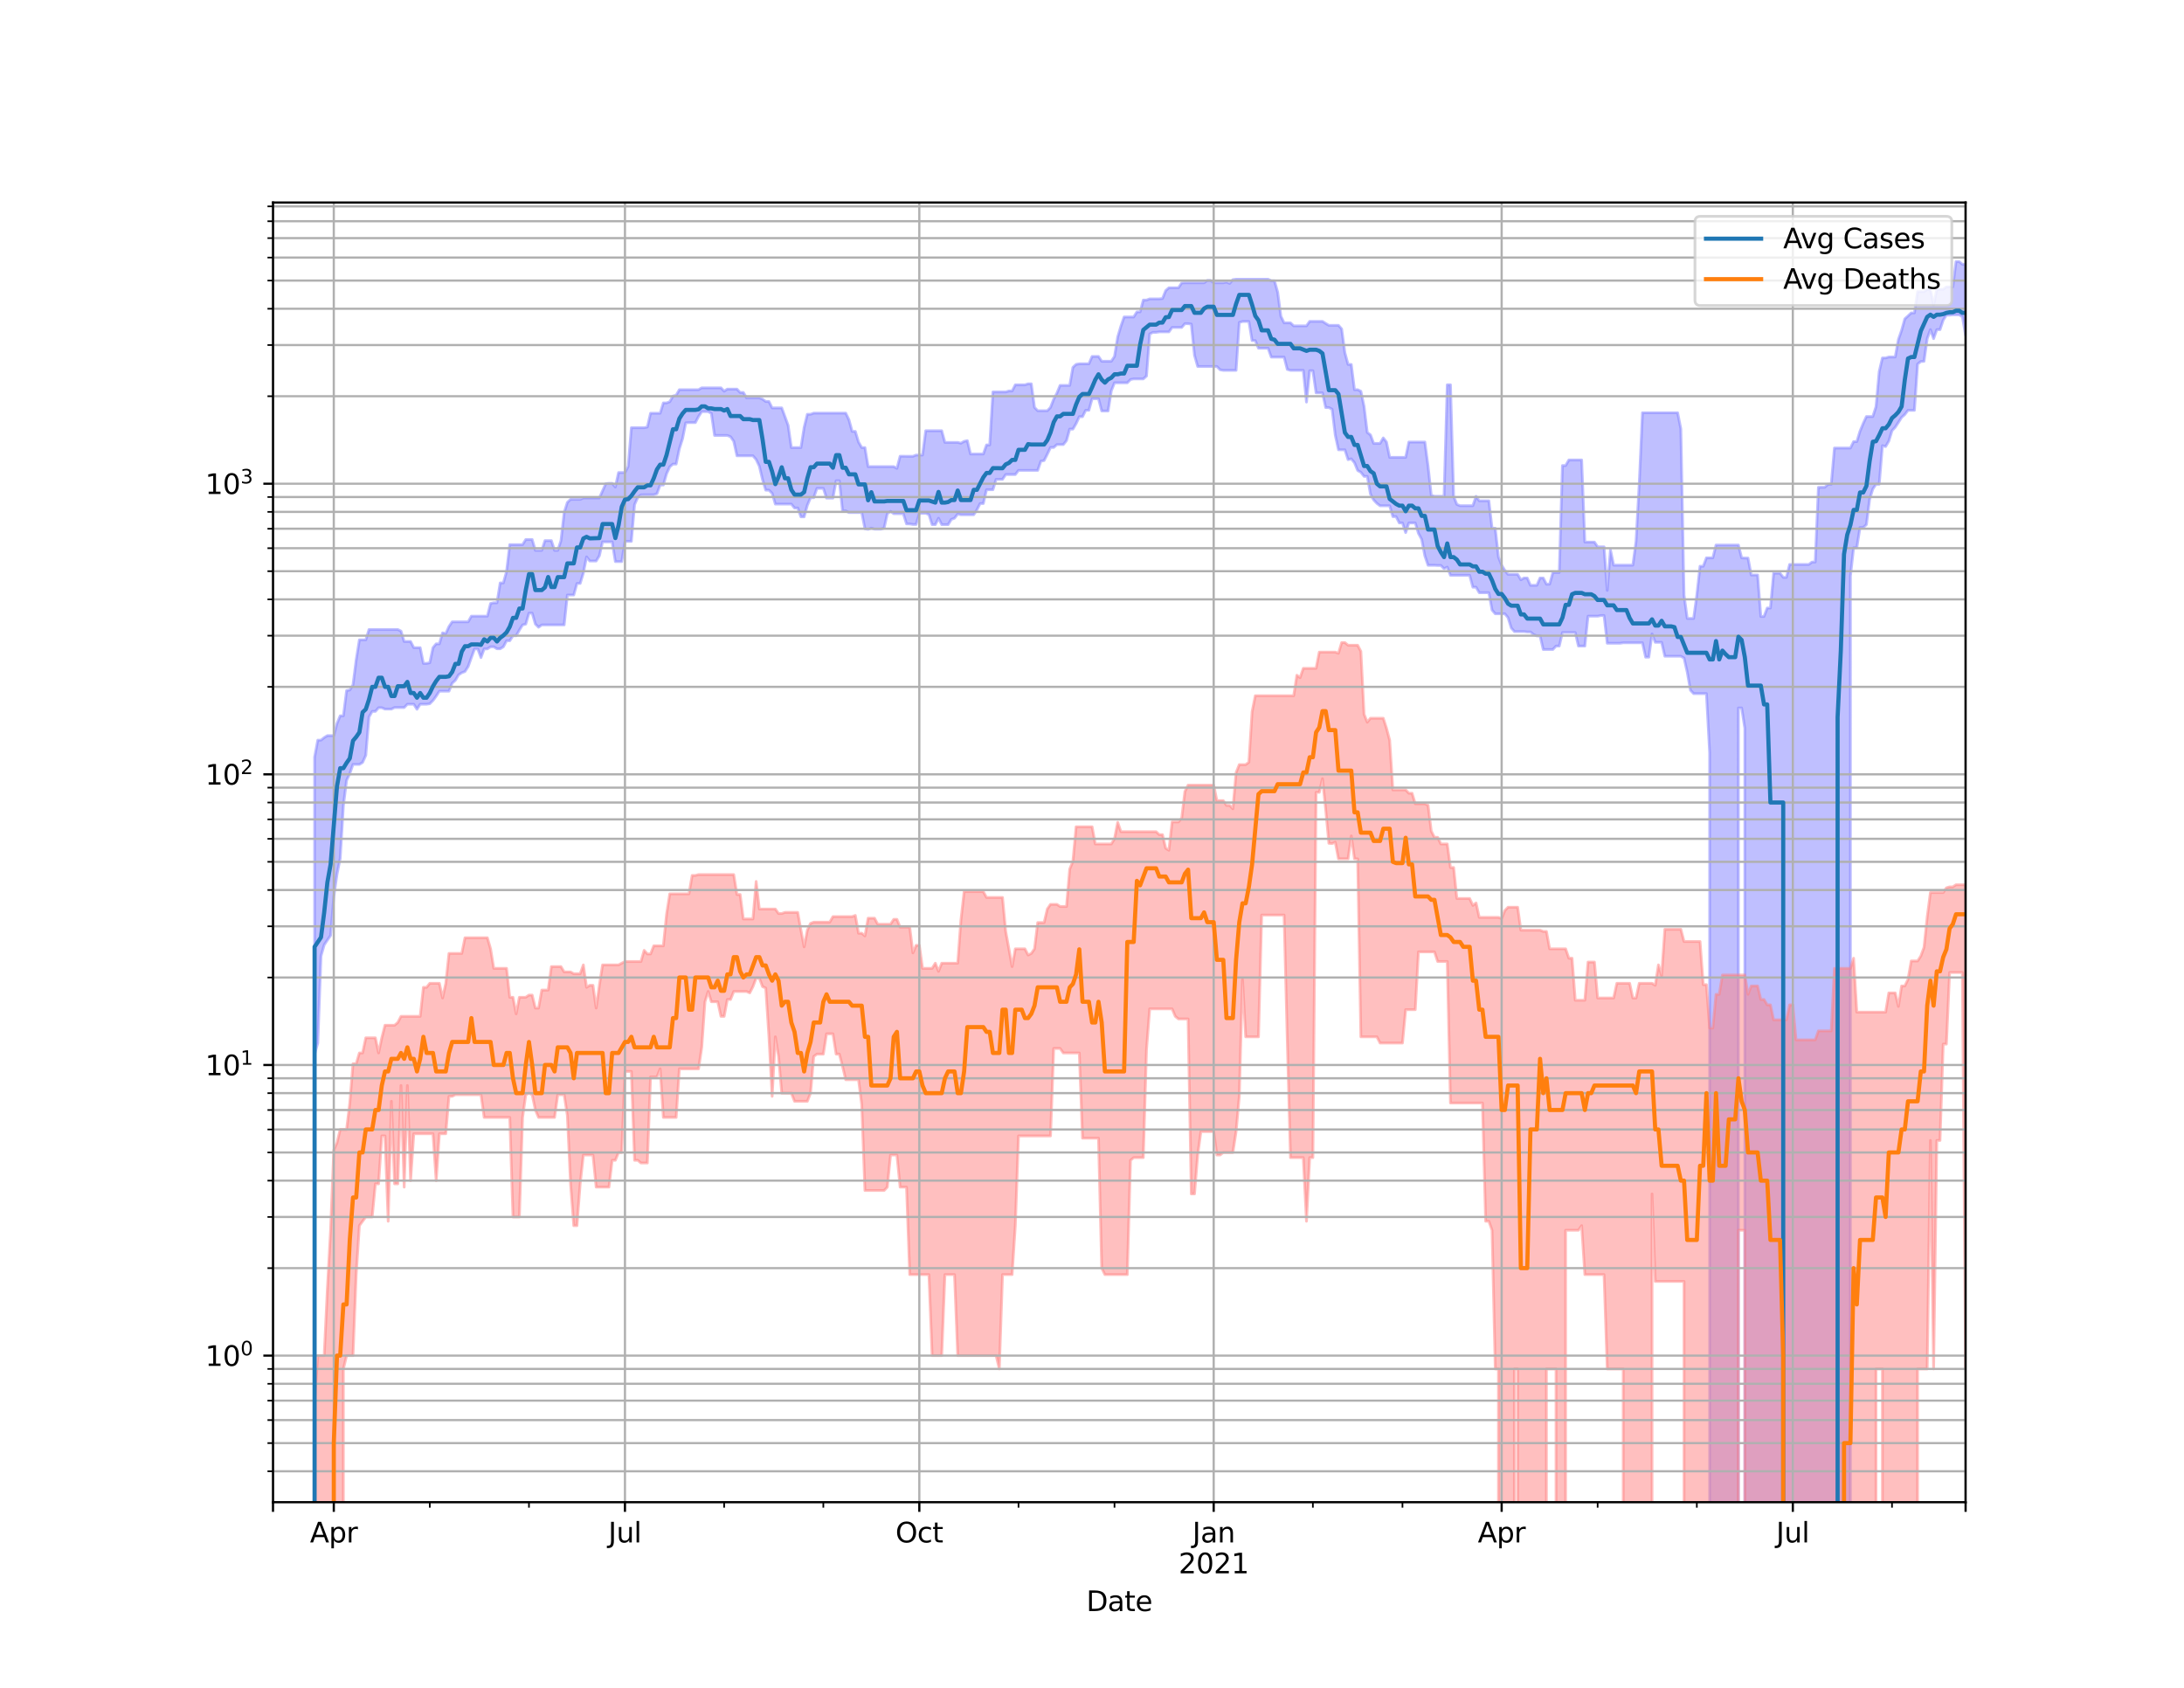 <?xml version="1.0" encoding="utf-8" standalone="no"?>
<!DOCTYPE svg PUBLIC "-//W3C//DTD SVG 1.1//EN"
  "http://www.w3.org/Graphics/SVG/1.1/DTD/svg11.dtd">
<svg height="612pt" version="1.1" viewBox="0 0 792 612" width="792pt" xmlns="http://www.w3.org/2000/svg" xmlns:xlink="http://www.w3.org/1999/xlink">
 <defs>
  <style type="text/css">*{stroke-linecap:butt;stroke-linejoin:round;}</style>
 </defs>
 <g id="figure_1">
  <g id="patch_1">
   <path d="M 0 612 
L 792 612 
L 792 0 
L 0 0 
z
" style="fill:#ffffff;"/>
  </g>
  <g id="axes_1">
   <g id="patch_2">
    <path d="M 99 544.68 
L 712.8 544.68 
L 712.8 73.44 
L 99 73.44 
z
" style="fill:#ffffff;"/>
   </g>
   <g id="PolyCollection_1">
    <path clip-path="url(#p68e2955192)" d="M 99 105873.453 
L 99 105873.453 
L 100.16 105873.453 
L 101.321 105873.453 
L 102.481 105873.453 
L 103.641 105873.453 
L 104.802 105873.453 
L 105.962 105873.453 
L 107.122 105873.453 
L 108.282 105873.453 
L 109.443 105873.453 
L 110.603 105873.453 
L 111.763 105873.453 
L 112.924 105873.453 
L 114.084 274.536 
L 115.244 268.38 
L 116.405 268.38 
L 117.565 267.447 
L 118.725 266.734 
L 119.885 266.734 
L 121.046 266.734 
L 122.206 262.338 
L 123.366 259.549 
L 124.527 259.549 
L 125.687 250.397 
L 126.847 250.185 
L 128.008 248.323 
L 129.168 239.223 
L 130.328 232.013 
L 131.488 232.013 
L 132.649 232.013 
L 133.809 228.26 
L 134.969 228.26 
L 136.13 228.26 
L 137.29 228.26 
L 138.45 228.26 
L 139.611 228.26 
L 140.771 228.26 
L 141.931 228.26 
L 143.091 228.26 
L 144.252 228.26 
L 145.412 228.83 
L 146.572 232.6 
L 147.733 232.6 
L 148.893 232.6 
L 150.053 234.843 
L 151.214 234.843 
L 152.374 234.843 
L 153.534 240.534 
L 154.695 240.534 
L 155.855 240.307 
L 157.015 234.843 
L 158.175 233.455 
L 159.336 233.455 
L 160.496 229.467 
L 161.656 229.737 
L 162.817 227.169 
L 163.977 225.47 
L 165.137 225.47 
L 166.298 225.47 
L 167.458 225.47 
L 168.618 225.47 
L 169.778 225.47 
L 170.939 223.412 
L 172.099 223.412 
L 173.259 223.412 
L 174.42 223.412 
L 175.58 223.412 
L 176.74 223.412 
L 177.901 218.815 
L 179.061 218.568 
L 180.221 218.568 
L 181.381 211.37 
L 182.542 211.37 
L 183.702 207.178 
L 184.862 197.476 
L 186.023 197.476 
L 187.183 197.476 
L 188.343 197.476 
L 189.504 197.476 
L 190.664 195.624 
L 191.824 195.624 
L 192.984 195.624 
L 194.145 199.562 
L 195.305 199.562 
L 196.465 199.562 
L 197.626 196.024 
L 198.786 196.024 
L 199.946 196.024 
L 201.107 199.562 
L 202.267 199.562 
L 203.427 196.024 
L 204.588 185.833 
L 205.748 182.172 
L 206.908 181.076 
L 208.068 181.076 
L 209.229 181.076 
L 210.389 181.076 
L 211.549 180.565 
L 212.71 180.565 
L 213.87 180.565 
L 215.03 180.565 
L 216.191 180.565 
L 217.351 180.565 
L 218.511 177.975 
L 219.671 175.396 
L 220.832 175.259 
L 221.992 175.259 
L 223.152 176.597 
L 224.313 171.342 
L 225.473 171.342 
L 226.633 171.342 
L 227.794 169.118 
L 228.954 155.083 
L 230.114 155.083 
L 231.274 155.083 
L 232.435 155.083 
L 233.595 155.083 
L 234.755 154.837 
L 235.916 149.832 
L 237.076 149.832 
L 238.236 149.832 
L 239.397 149.832 
L 240.557 146.093 
L 241.717 146.093 
L 242.878 145.675 
L 244.038 143.62 
L 245.198 143.312 
L 246.358 141.296 
L 247.519 141.296 
L 248.679 141.296 
L 249.839 141.296 
L 251 141.296 
L 252.16 141.296 
L 253.32 141.296 
L 254.481 140.623 
L 255.641 140.623 
L 256.801 140.623 
L 257.961 140.623 
L 259.122 140.623 
L 260.282 140.623 
L 261.442 140.623 
L 262.603 141.84 
L 263.763 141.088 
L 264.923 141.088 
L 266.084 141.088 
L 267.244 141.088 
L 268.404 142.304 
L 269.564 142.304 
L 270.725 144.26 
L 271.885 144.26 
L 273.045 144.26 
L 274.206 144.26 
L 275.366 144.26 
L 276.526 144.731 
L 277.687 145.579 
L 278.847 145.579 
L 280.007 147.906 
L 281.167 147.906 
L 282.328 147.906 
L 283.488 147.906 
L 284.648 151.049 
L 285.809 154.245 
L 286.969 162.298 
L 288.129 162.298 
L 289.29 162.298 
L 290.45 162.298 
L 291.61 154.978 
L 292.771 150.218 
L 293.931 150.218 
L 295.091 149.792 
L 296.251 149.792 
L 297.412 149.792 
L 298.572 149.792 
L 299.732 149.792 
L 300.893 149.792 
L 302.053 149.792 
L 303.213 149.792 
L 304.374 149.792 
L 305.534 149.792 
L 306.694 149.792 
L 307.854 152.19 
L 309.015 156.421 
L 310.175 156.421 
L 311.335 160.294 
L 312.496 162.291 
L 313.656 162.291 
L 314.816 169.194 
L 315.977 169.194 
L 317.137 169.194 
L 318.297 169.194 
L 319.457 169.194 
L 320.618 169.194 
L 321.778 169.194 
L 322.938 169.194 
L 324.099 169.194 
L 325.259 169.826 
L 326.419 165.421 
L 327.58 165.421 
L 328.74 165.454 
L 329.9 165.454 
L 331.06 165.454 
L 332.221 165.003 
L 333.381 165.003 
L 334.541 165.003 
L 335.702 156.183 
L 336.862 156.183 
L 338.022 156.183 
L 339.183 156.183 
L 340.343 156.183 
L 341.503 156.183 
L 342.664 160.416 
L 343.824 160.416 
L 344.984 160.416 
L 346.144 160.416 
L 347.305 160.416 
L 348.465 160.713 
L 349.625 160.041 
L 350.786 159.777 
L 351.946 164.625 
L 353.106 164.625 
L 354.267 164.625 
L 355.427 164.625 
L 356.587 164.625 
L 357.747 161.339 
L 358.908 161.339 
L 360.068 142.116 
L 361.228 142.116 
L 362.389 142.116 
L 363.549 142.116 
L 364.709 142.116 
L 365.87 141.765 
L 367.03 141.765 
L 368.19 139.542 
L 369.35 139.542 
L 370.511 139.542 
L 371.671 139.542 
L 372.831 139.173 
L 373.992 139.173 
L 375.152 147.726 
L 376.312 148.932 
L 377.473 148.932 
L 378.633 148.932 
L 379.793 148.932 
L 380.953 147.726 
L 382.114 144.724 
L 383.274 142.56 
L 384.434 139.741 
L 385.595 139.741 
L 386.755 139.741 
L 387.915 139.741 
L 389.076 133.193 
L 390.236 132.124 
L 391.396 131.916 
L 392.557 131.916 
L 393.717 131.916 
L 394.877 131.916 
L 396.037 129.245 
L 397.198 129.245 
L 398.358 129.24 
L 399.518 130.984 
L 400.679 130.984 
L 401.839 130.984 
L 402.999 130.984 
L 404.16 129.24 
L 405.32 122.176 
L 406.48 118.259 
L 407.64 114.932 
L 408.801 114.932 
L 409.961 114.932 
L 411.121 114.932 
L 412.282 113.085 
L 413.442 113.085 
L 414.602 108.81 
L 415.763 108.81 
L 416.923 108.37 
L 418.083 108.37 
L 419.243 108.37 
L 420.404 108.37 
L 421.564 108.24 
L 422.724 105.377 
L 423.885 104.341 
L 425.045 104.341 
L 426.205 104.341 
L 427.366 104.341 
L 428.526 102.603 
L 429.686 102.538 
L 430.847 102.538 
L 432.007 102.538 
L 433.167 102.538 
L 434.327 102.538 
L 435.488 102.538 
L 436.648 102.538 
L 437.808 101.688 
L 438.969 101.688 
L 440.129 102.538 
L 441.289 102.538 
L 442.45 102.538 
L 443.61 102.538 
L 444.77 102.298 
L 445.93 102.764 
L 447.091 101.395 
L 448.251 101.243 
L 449.411 101.243 
L 450.572 101.243 
L 451.732 101.243 
L 452.892 101.243 
L 454.053 101.243 
L 455.213 101.243 
L 456.373 101.243 
L 457.533 101.243 
L 458.694 101.243 
L 459.854 101.243 
L 461.014 101.814 
L 462.175 101.814 
L 463.335 105.963 
L 464.495 114.655 
L 465.656 117.062 
L 466.816 117.062 
L 467.976 117.062 
L 469.136 118.158 
L 470.297 118.158 
L 471.457 118.158 
L 472.617 118.158 
L 473.778 118.158 
L 474.938 116.527 
L 476.098 116.527 
L 477.259 116.527 
L 478.419 116.527 
L 479.579 116.527 
L 480.74 117.277 
L 481.9 117.969 
L 483.06 117.969 
L 484.22 117.969 
L 485.381 117.969 
L 486.541 119.275 
L 487.701 127.883 
L 488.862 132.151 
L 490.022 132.151 
L 491.182 141.304 
L 492.343 141.304 
L 493.503 141.869 
L 494.663 147.352 
L 495.823 156.807 
L 496.984 157.684 
L 498.144 160.78 
L 499.304 160.78 
L 500.465 160.78 
L 501.625 158.785 
L 502.785 160.28 
L 503.946 165.831 
L 505.106 165.831 
L 506.266 165.831 
L 507.426 165.831 
L 508.587 165.831 
L 509.747 165.831 
L 510.907 160.28 
L 512.068 160.28 
L 513.228 160.28 
L 514.388 160.28 
L 515.549 160.28 
L 516.709 160.28 
L 517.869 169.015 
L 519.029 179.587 
L 520.19 179.965 
L 521.35 179.965 
L 522.51 179.965 
L 523.671 179.965 
L 524.831 139.521 
L 525.991 139.521 
L 527.152 179.965 
L 528.312 182.894 
L 529.472 183.365 
L 530.633 183.365 
L 531.793 183.365 
L 532.953 183.365 
L 534.113 183.365 
L 535.274 179.965 
L 536.434 181.602 
L 537.594 181.602 
L 538.755 181.602 
L 539.915 181.602 
L 541.075 191.526 
L 542.236 191.526 
L 543.396 201.952 
L 544.556 204.96 
L 545.716 206.822 
L 546.877 208.245 
L 548.037 208.245 
L 549.197 208.245 
L 550.358 208.245 
L 551.518 210.22 
L 552.678 209.578 
L 553.839 209.578 
L 554.999 212.222 
L 556.159 212.222 
L 557.319 212.222 
L 558.48 209.578 
L 559.64 209.578 
L 560.8 211.825 
L 561.961 211.794 
L 563.121 207.593 
L 564.281 207.593 
L 565.442 207.593 
L 566.602 168.804 
L 567.762 168.804 
L 568.922 166.781 
L 570.083 166.781 
L 571.243 166.781 
L 572.403 166.781 
L 573.564 166.781 
L 574.724 196.552 
L 575.884 196.552 
L 577.045 196.552 
L 578.205 196.552 
L 579.365 198.284 
L 580.526 198.284 
L 581.686 198.284 
L 582.846 214.081 
L 584.006 199.353 
L 585.167 204.925 
L 586.327 204.925 
L 587.487 204.925 
L 588.648 204.925 
L 589.808 204.925 
L 590.968 204.925 
L 592.129 204.925 
L 593.289 196.327 
L 594.449 175.419 
L 595.609 149.664 
L 596.77 149.664 
L 597.93 149.664 
L 599.09 149.664 
L 600.251 149.664 
L 601.411 149.664 
L 602.571 149.664 
L 603.732 149.664 
L 604.892 149.664 
L 606.052 149.664 
L 607.212 149.664 
L 608.373 149.664 
L 609.533 155.508 
L 610.693 215.763 
L 611.854 224.243 
L 613.014 224.243 
L 614.174 224.243 
L 615.335 215.763 
L 616.495 205.319 
L 617.655 205.319 
L 618.816 202.272 
L 619.976 202.272 
L 621.136 202.272 
L 622.296 197.632 
L 623.457 197.632 
L 624.617 197.632 
L 625.777 197.632 
L 626.938 197.632 
L 628.098 197.632 
L 629.258 197.632 
L 630.419 197.632 
L 631.579 202.272 
L 632.739 202.346 
L 633.899 202.346 
L 635.06 208.489 
L 636.22 208.489 
L 637.38 208.489 
L 638.541 223.517 
L 639.701 223.517 
L 640.861 220.464 
L 642.022 220.464 
L 643.182 207.825 
L 644.342 207.825 
L 645.502 207.825 
L 646.663 209.346 
L 647.823 209.346 
L 648.983 204.664 
L 650.144 204.664 
L 651.304 204.664 
L 652.464 204.664 
L 653.625 204.664 
L 654.785 204.664 
L 655.945 204.664 
L 657.105 203.796 
L 658.266 203.796 
L 659.426 176.71 
L 660.586 176.681 
L 661.747 176.681 
L 662.907 175.621 
L 664.067 175.621 
L 665.228 162.457 
L 666.388 162.457 
L 667.548 162.457 
L 668.709 162.457 
L 669.869 162.457 
L 671.029 162.457 
L 672.189 160.126 
L 673.35 160.126 
L 674.51 156.34 
L 675.67 153.524 
L 676.831 151.033 
L 677.991 151.033 
L 679.151 151.033 
L 680.312 147.447 
L 681.472 134.693 
L 682.632 129.793 
L 683.792 129.793 
L 684.953 129.448 
L 686.113 129.448 
L 687.273 129.448 
L 688.434 123.113 
L 689.594 119.769 
L 690.754 115.617 
L 691.915 114.565 
L 693.075 113.471 
L 694.235 113.471 
L 695.395 105.736 
L 696.556 105.736 
L 697.716 105.736 
L 698.876 104.916 
L 700.037 104.916 
L 701.197 110.673 
L 702.357 104.916 
L 703.518 104.916 
L 704.678 104.916 
L 705.838 104.047 
L 706.998 104.047 
L 708.159 104.047 
L 709.319 94.86 
L 710.479 94.86 
L 711.64 95.844 
L 712.8 95.844 
L 712.8 121.556 
L 712.8 121.556 
L 711.64 114.891 
L 710.479 114.131 
L 709.319 114.131 
L 708.159 114.131 
L 706.998 114.268 
L 705.838 114.268 
L 704.678 116.055 
L 703.518 119.52 
L 702.357 119.52 
L 701.197 122.79 
L 700.037 119.52 
L 698.876 122.79 
L 697.716 131.017 
L 696.556 131.08 
L 695.395 132.012 
L 694.235 148.778 
L 693.075 148.778 
L 691.915 148.778 
L 690.754 150.3 
L 689.594 151.344 
L 688.434 153.157 
L 687.273 154.925 
L 686.113 156.147 
L 684.953 159.933 
L 683.792 161.928 
L 682.632 161.595 
L 681.472 175.593 
L 680.312 175.593 
L 679.151 177.326 
L 677.991 181.07 
L 676.831 190.21 
L 675.67 191.247 
L 674.51 191.247 
L 673.35 198.587 
L 672.189 198.587 
L 671.029 208.925 
L 669.869 105873.453 
L 668.709 105873.453 
L 667.548 105873.453 
L 666.388 105873.453 
L 665.228 105873.453 
L 664.067 105873.453 
L 662.907 105873.453 
L 661.747 105873.453 
L 660.586 105873.453 
L 659.426 105873.453 
L 658.266 105873.453 
L 657.105 105873.453 
L 655.945 105873.453 
L 654.785 105873.453 
L 653.625 105873.453 
L 652.464 105873.453 
L 651.304 105873.453 
L 650.144 105873.453 
L 648.983 105873.453 
L 647.823 105873.453 
L 646.663 105873.453 
L 645.502 105873.453 
L 644.342 105873.453 
L 643.182 105873.453 
L 642.022 105873.453 
L 640.861 105873.453 
L 639.701 105873.453 
L 638.541 105873.453 
L 637.38 105873.453 
L 636.22 105873.453 
L 635.06 105873.453 
L 633.899 105873.453 
L 632.739 264.085 
L 631.579 256.704 
L 630.419 256.704 
L 629.258 105873.453 
L 628.098 105873.453 
L 626.938 105873.453 
L 625.777 105873.453 
L 624.617 105873.453 
L 623.457 105873.453 
L 622.296 105873.453 
L 621.136 105873.453 
L 619.976 272.889 
L 618.816 251.494 
L 617.655 251.494 
L 616.495 251.494 
L 615.335 251.494 
L 614.174 251.494 
L 613.014 250.256 
L 611.854 243.7 
L 610.693 238.582 
L 609.533 237.949 
L 608.373 237.949 
L 607.212 237.949 
L 606.052 237.949 
L 604.892 237.949 
L 603.732 237.949 
L 602.571 232.905 
L 601.411 232.905 
L 600.251 232.905 
L 599.09 229.827 
L 597.93 238.291 
L 596.77 238.291 
L 595.609 233.066 
L 594.449 233.066 
L 593.289 233.066 
L 592.129 233.066 
L 590.968 233.066 
L 589.808 233.066 
L 588.648 233.066 
L 587.487 233.244 
L 586.327 233.244 
L 585.167 233.244 
L 584.006 233.244 
L 582.846 233.244 
L 581.686 223.19 
L 580.526 223.19 
L 579.365 223.425 
L 578.205 223.425 
L 577.045 223.425 
L 575.884 223.425 
L 574.724 234.259 
L 573.564 234.259 
L 572.403 234.259 
L 571.243 229.348 
L 570.083 229.348 
L 568.922 229.348 
L 567.762 229.348 
L 566.602 229.348 
L 565.442 234.259 
L 564.281 234.259 
L 563.121 235.502 
L 561.961 235.502 
L 560.8 235.502 
L 559.64 235.502 
L 558.48 230.569 
L 557.319 230.569 
L 556.159 230.083 
L 554.999 229.14 
L 553.839 229.14 
L 552.678 229.007 
L 551.518 229.007 
L 550.358 229.007 
L 549.197 229.007 
L 548.037 227.683 
L 546.877 223.964 
L 545.716 222.557 
L 544.556 222.557 
L 543.396 222.557 
L 542.236 222.557 
L 541.075 221.193 
L 539.915 214.92 
L 538.755 214.92 
L 537.594 214.92 
L 536.434 214.92 
L 535.274 212.913 
L 534.113 212.913 
L 532.953 208.603 
L 531.793 208.603 
L 530.633 208.603 
L 529.472 208.603 
L 528.312 208.603 
L 527.152 208.603 
L 525.991 208.603 
L 524.831 205.637 
L 523.671 206.199 
L 522.51 205.03 
L 521.35 205.03 
L 520.19 204.969 
L 519.029 204.969 
L 517.869 204.969 
L 516.709 201.561 
L 515.549 195.552 
L 514.388 193.413 
L 513.228 189.619 
L 512.068 189.619 
L 510.907 189.619 
L 509.747 193.123 
L 508.587 189.607 
L 507.426 189.607 
L 506.266 187.323 
L 505.106 187.323 
L 503.946 183.387 
L 502.785 183.387 
L 501.625 183.387 
L 500.465 183.387 
L 499.304 182.507 
L 498.144 181.273 
L 496.984 179.167 
L 495.823 172.724 
L 494.663 172.724 
L 493.503 171.246 
L 492.343 170.594 
L 491.182 167.766 
L 490.022 166.373 
L 488.862 166.663 
L 487.701 163.092 
L 486.541 163.092 
L 485.381 163.092 
L 484.22 157.806 
L 483.06 148.371 
L 481.9 147.786 
L 480.74 147.786 
L 479.579 142.446 
L 478.419 142.446 
L 477.259 142.446 
L 476.098 134.429 
L 474.938 134.429 
L 473.778 145.794 
L 472.617 134.283 
L 471.457 134.283 
L 470.297 134.283 
L 469.136 134.283 
L 467.976 134.283 
L 466.816 133.943 
L 465.656 129.486 
L 464.495 129.486 
L 463.335 129.486 
L 462.175 129.486 
L 461.014 129.486 
L 459.854 126.262 
L 458.694 126.262 
L 457.533 126.262 
L 456.373 126.262 
L 455.213 123.503 
L 454.053 123.503 
L 452.892 116.578 
L 451.732 116.578 
L 450.572 116.578 
L 449.411 116.926 
L 448.251 134.281 
L 447.091 134.281 
L 445.93 134.281 
L 444.77 134.281 
L 443.61 134.281 
L 442.45 134.075 
L 441.289 132.888 
L 440.129 132.888 
L 438.969 132.888 
L 437.808 132.888 
L 436.648 132.888 
L 435.488 132.888 
L 434.327 132.888 
L 433.167 128.831 
L 432.007 117.517 
L 430.847 117.366 
L 429.686 117.366 
L 428.526 118.731 
L 427.366 118.731 
L 426.205 118.731 
L 425.045 118.731 
L 423.885 120.335 
L 422.724 120.335 
L 421.564 120.335 
L 420.404 120.335 
L 419.243 120.508 
L 418.083 120.508 
L 416.923 121.117 
L 415.763 136.359 
L 414.602 137.385 
L 413.442 137.385 
L 412.282 137.385 
L 411.121 137.385 
L 409.961 137.615 
L 408.801 138.803 
L 407.64 138.803 
L 406.48 138.803 
L 405.32 138.803 
L 404.16 138.803 
L 402.999 141.721 
L 401.839 149.007 
L 400.679 149.007 
L 399.518 149.007 
L 398.358 144.572 
L 397.198 144.572 
L 396.037 144.572 
L 394.877 148.765 
L 393.717 148.765 
L 392.557 151.09 
L 391.396 151.09 
L 390.236 153.595 
L 389.076 155.588 
L 387.915 155.588 
L 386.755 159.76 
L 385.595 161.204 
L 384.434 161.204 
L 383.274 161.204 
L 382.114 162.243 
L 380.953 162.243 
L 379.793 164.72 
L 378.633 166.99 
L 377.473 167.2 
L 376.312 170.557 
L 375.152 170.557 
L 373.992 170.557 
L 372.831 170.557 
L 371.671 170.557 
L 370.511 170.557 
L 369.35 170.557 
L 368.19 172.064 
L 367.03 172.064 
L 365.87 172.064 
L 364.709 172.064 
L 363.549 173.799 
L 362.389 173.799 
L 361.228 173.812 
L 360.068 177.57 
L 358.908 177.57 
L 357.747 177.57 
L 356.587 182.577 
L 355.427 182.577 
L 354.267 184.877 
L 353.106 186.645 
L 351.946 186.645 
L 350.786 186.645 
L 349.625 186.645 
L 348.465 186.645 
L 347.305 186.383 
L 346.144 187.891 
L 344.984 188.326 
L 343.824 190.223 
L 342.664 190.223 
L 341.503 190.223 
L 340.343 187.915 
L 339.183 190.223 
L 338.022 190.223 
L 336.862 186.581 
L 335.702 186.11 
L 334.541 186.11 
L 333.381 186.11 
L 332.221 190.172 
L 331.06 190.172 
L 329.9 189.977 
L 328.74 189.958 
L 327.58 186.261 
L 326.419 186.261 
L 325.259 186.261 
L 324.099 186.261 
L 322.938 185.41 
L 321.778 186.261 
L 320.618 191.474 
L 319.457 191.853 
L 318.297 191.853 
L 317.137 191.853 
L 315.977 191.474 
L 314.816 191.925 
L 313.656 191.748 
L 312.496 185.845 
L 311.335 185.845 
L 310.175 185.845 
L 309.015 185.845 
L 307.854 185.845 
L 306.694 185.228 
L 305.534 185.228 
L 304.374 174.319 
L 303.213 174.319 
L 302.053 180.606 
L 300.893 180.606 
L 299.732 180.606 
L 298.572 177.074 
L 297.412 177.074 
L 296.251 177.074 
L 295.091 180.453 
L 293.931 180.453 
L 292.771 183.213 
L 291.61 187.406 
L 290.45 187.406 
L 289.29 184.195 
L 288.129 184.195 
L 286.969 182.786 
L 285.809 182.786 
L 284.648 182.786 
L 283.488 182.786 
L 282.328 182.786 
L 281.167 182.786 
L 280.007 178.87 
L 278.847 177.724 
L 277.687 177.724 
L 276.526 173.945 
L 275.366 169.034 
L 274.206 166.614 
L 273.045 165.267 
L 271.885 165.267 
L 270.725 165.267 
L 269.564 165.267 
L 268.404 165.267 
L 267.244 165.267 
L 266.084 160.008 
L 264.923 158.351 
L 263.763 157.89 
L 262.603 157.89 
L 261.442 157.89 
L 260.282 157.89 
L 259.122 157.89 
L 257.961 149.884 
L 256.801 149.251 
L 255.641 149.251 
L 254.481 149.251 
L 253.32 151.025 
L 252.16 153.236 
L 251 153.236 
L 249.839 153.236 
L 248.679 153.315 
L 247.519 159.07 
L 246.358 162.744 
L 245.198 168.268 
L 244.038 168.268 
L 242.878 169.266 
L 241.717 171.801 
L 240.557 175.86 
L 239.397 175.86 
L 238.236 178.999 
L 237.076 179.407 
L 235.916 179.407 
L 234.755 179.407 
L 233.595 179.407 
L 232.435 179.442 
L 231.274 180.366 
L 230.114 182.975 
L 228.954 196.291 
L 227.794 196.291 
L 226.633 196.291 
L 225.473 203.634 
L 224.313 203.634 
L 223.152 203.634 
L 221.992 196.486 
L 220.832 196.486 
L 219.671 196.486 
L 218.511 196.486 
L 217.351 201.521 
L 216.191 203.423 
L 215.03 203.423 
L 213.87 203.423 
L 212.71 201.928 
L 211.549 207.76 
L 210.389 211.551 
L 209.229 211.551 
L 208.068 215.752 
L 206.908 215.752 
L 205.748 215.752 
L 204.588 226.591 
L 203.427 226.591 
L 202.267 226.591 
L 201.107 226.591 
L 199.946 226.591 
L 198.786 226.591 
L 197.626 226.591 
L 196.465 226.591 
L 195.305 227.425 
L 194.145 226.284 
L 192.984 222.314 
L 191.824 222.314 
L 190.664 226.284 
L 189.504 226.591 
L 188.343 228.464 
L 187.183 230.508 
L 186.023 230.508 
L 184.862 232.33 
L 183.702 232.33 
L 182.542 234.525 
L 181.381 235.247 
L 180.221 235.247 
L 179.061 234.525 
L 177.901 234.525 
L 176.74 235.281 
L 175.58 235.281 
L 174.42 238.436 
L 173.259 235.281 
L 172.099 235.281 
L 170.939 238.436 
L 169.778 241.669 
L 168.618 243.497 
L 167.458 243.925 
L 166.298 244.688 
L 165.137 246.665 
L 163.977 247.719 
L 162.817 250.609 
L 161.656 250.609 
L 160.496 250.609 
L 159.336 250.609 
L 158.175 252.42 
L 157.015 253.999 
L 155.855 255.161 
L 154.695 255.345 
L 153.534 255.345 
L 152.374 255.345 
L 151.214 257.166 
L 150.053 255.345 
L 148.893 255.345 
L 147.733 255.345 
L 146.572 256.542 
L 145.412 256.542 
L 144.252 256.542 
L 143.091 256.542 
L 141.931 257.111 
L 140.771 257.111 
L 139.611 257.111 
L 138.45 256.623 
L 137.29 256.623 
L 136.13 257.937 
L 134.969 257.937 
L 133.809 259.983 
L 132.649 273.862 
L 131.488 276.453 
L 130.328 277.166 
L 129.168 277.166 
L 128.008 277.166 
L 126.847 280.499 
L 125.687 282.928 
L 124.527 292.086 
L 123.366 311.232 
L 122.206 317.014 
L 121.046 325.177 
L 119.885 339.196 
L 118.725 340.867 
L 117.565 342.601 
L 116.405 346.663 
L 115.244 378.194 
L 114.084 382.211 
L 112.924 105873.453 
L 111.763 105873.453 
L 110.603 105873.453 
L 109.443 105873.453 
L 108.282 105873.453 
L 107.122 105873.453 
L 105.962 105873.453 
L 104.802 105873.453 
L 103.641 105873.453 
L 102.481 105873.453 
L 101.321 105873.453 
L 100.16 105873.453 
L 99 105873.453 
z
" style="fill:#8080ff;fill-opacity:0.5;stroke:#8080ff;stroke-opacity:0.5;"/>
   </g>
   <g id="PolyCollection_2">
    <path clip-path="url(#p68e2955192)" d="M 99 105873.453 
L 99 105873.453 
L 100.16 105873.453 
L 101.321 105873.453 
L 102.481 105873.453 
L 103.641 105873.453 
L 104.802 105873.453 
L 105.962 105873.453 
L 107.122 105873.453 
L 108.282 105873.453 
L 109.443 105873.453 
L 110.603 105873.453 
L 111.763 105873.453 
L 112.924 105873.453 
L 114.084 507.861 
L 115.244 491.537 
L 116.405 491.537 
L 117.565 491.537 
L 118.725 467.252 
L 119.885 446.079 
L 121.046 416.972 
L 122.206 414.356 
L 123.366 409.534 
L 124.527 409.534 
L 125.687 409.534 
L 126.847 399.936 
L 128.008 385.7 
L 129.168 385.7 
L 130.328 381.793 
L 131.488 381.793 
L 132.649 376.31 
L 133.809 376.31 
L 134.969 376.31 
L 136.13 376.31 
L 137.29 381.793 
L 138.45 376.31 
L 139.611 371.747 
L 140.771 371.747 
L 141.931 371.747 
L 143.091 371.747 
L 144.252 370.756 
L 145.412 368.523 
L 146.572 368.523 
L 147.733 368.523 
L 148.893 368.523 
L 150.053 368.523 
L 151.214 368.523 
L 152.374 368.523 
L 153.534 358 
L 154.695 358 
L 155.855 356.539 
L 157.015 356.539 
L 158.175 356.539 
L 159.336 356.539 
L 160.496 361.87 
L 161.656 356.539 
L 162.817 345.708 
L 163.977 345.708 
L 165.137 345.708 
L 166.298 345.708 
L 167.458 345.708 
L 168.618 340.024 
L 169.778 340.024 
L 170.939 340.024 
L 172.099 340.024 
L 173.259 340.024 
L 174.42 340.024 
L 175.58 340.024 
L 176.74 340.024 
L 177.901 344.037 
L 179.061 351.122 
L 180.221 351.122 
L 181.381 351.122 
L 182.542 351.122 
L 183.702 351.122 
L 184.862 361.601 
L 186.023 361.601 
L 187.183 367.598 
L 188.343 361.601 
L 189.504 361.601 
L 190.664 361.601 
L 191.824 360.805 
L 192.984 360.805 
L 194.145 365.511 
L 195.305 365.511 
L 196.465 359 
L 197.626 359 
L 198.786 359 
L 199.946 350.488 
L 201.107 350.488 
L 202.267 350.488 
L 203.427 350.488 
L 204.588 352.417 
L 205.748 352.417 
L 206.908 352.417 
L 208.068 353.079 
L 209.229 353.079 
L 210.389 353.079 
L 211.549 349.862 
L 212.71 358 
L 213.87 357.264 
L 215.03 357.264 
L 216.191 365.511 
L 217.351 357.264 
L 218.511 349.862 
L 219.671 349.862 
L 220.832 349.862 
L 221.992 349.862 
L 223.152 349.862 
L 224.313 349.862 
L 225.473 349.245 
L 226.633 348.636 
L 227.794 348.636 
L 228.954 348.636 
L 230.114 348.636 
L 231.274 348.636 
L 232.435 348.636 
L 233.595 344.587 
L 234.755 345.897 
L 235.916 345.897 
L 237.076 342.955 
L 238.236 342.955 
L 239.397 342.955 
L 240.557 342.955 
L 241.717 331.513 
L 242.878 324.103 
L 244.038 324.103 
L 245.198 324.103 
L 246.358 324.103 
L 247.519 324.103 
L 248.679 324.103 
L 249.839 324.103 
L 251 317.42 
L 252.16 317.42 
L 253.32 317.115 
L 254.481 317.115 
L 255.641 317.115 
L 256.801 317.115 
L 257.961 317.115 
L 259.122 317.115 
L 260.282 317.115 
L 261.442 317.115 
L 262.603 317.115 
L 263.763 317.115 
L 264.923 317.115 
L 266.084 317.115 
L 267.244 324.339 
L 268.404 324.339 
L 269.564 333.208 
L 270.725 333.208 
L 271.885 333.208 
L 273.045 333.208 
L 274.206 319.612 
L 275.366 329.611 
L 276.526 329.611 
L 277.687 329.611 
L 278.847 329.611 
L 280.007 329.611 
L 281.167 329.611 
L 282.328 331.236 
L 283.488 331.236 
L 284.648 330.825 
L 285.809 330.825 
L 286.969 330.825 
L 288.129 330.825 
L 289.29 330.825 
L 290.45 337.269 
L 291.61 343.313 
L 292.771 337.269 
L 293.931 334.819 
L 295.091 334.374 
L 296.251 334.374 
L 297.412 334.374 
L 298.572 334.374 
L 299.732 334.374 
L 300.893 334.374 
L 302.053 332.353 
L 303.213 332.353 
L 304.374 332.353 
L 305.534 332.353 
L 306.694 332.353 
L 307.854 332.353 
L 309.015 332.353 
L 310.175 331.931 
L 311.335 338.383 
L 312.496 338.383 
L 313.656 339.361 
L 314.816 332.921 
L 315.977 332.921 
L 317.137 332.921 
L 318.297 335.119 
L 319.457 335.119 
L 320.618 335.119 
L 321.778 335.119 
L 322.938 335.119 
L 324.099 333.352 
L 325.259 333.352 
L 326.419 336.181 
L 327.58 336.181 
L 328.74 336.181 
L 329.9 336.181 
L 331.06 345.519 
L 332.221 342.778 
L 333.381 342.778 
L 334.541 351.122 
L 335.702 351.122 
L 336.862 351.122 
L 338.022 351.122 
L 339.183 349.245 
L 340.343 352.199 
L 341.503 349.245 
L 342.664 349.245 
L 343.824 349.245 
L 344.984 349.245 
L 346.144 349.245 
L 347.305 349.245 
L 348.465 333.642 
L 349.625 323.284 
L 350.786 323.284 
L 351.946 323.284 
L 353.106 323.284 
L 354.267 323.284 
L 355.427 323.284 
L 356.587 323.284 
L 357.747 325.419 
L 358.908 325.419 
L 360.068 325.419 
L 361.228 325.419 
L 362.389 325.419 
L 363.549 325.419 
L 364.709 337.743 
L 365.87 344.037 
L 367.03 350.488 
L 368.19 344.037 
L 369.35 344.037 
L 370.511 344.037 
L 371.671 344.037 
L 372.831 346.279 
L 373.992 345.708 
L 375.152 344.037 
L 376.312 334.522 
L 377.473 334.522 
L 378.633 334.522 
L 379.793 329.611 
L 380.953 327.914 
L 382.114 327.914 
L 383.274 327.914 
L 384.434 328.689 
L 385.595 328.689 
L 386.755 328.689 
L 387.915 315.134 
L 389.076 312.313 
L 390.236 299.79 
L 391.396 299.79 
L 392.557 299.79 
L 393.717 299.79 
L 394.877 299.79 
L 396.037 299.79 
L 397.198 306.02 
L 398.358 306.02 
L 399.518 306.02 
L 400.679 306.02 
L 401.839 306.02 
L 402.999 306.02 
L 404.16 304.152 
L 405.32 298.155 
L 406.48 301.557 
L 407.64 301.557 
L 408.801 301.557 
L 409.961 301.557 
L 411.121 301.557 
L 412.282 301.557 
L 413.442 301.557 
L 414.602 301.557 
L 415.763 301.557 
L 416.923 301.557 
L 418.083 301.557 
L 419.243 301.557 
L 420.404 302.651 
L 421.564 302.651 
L 422.724 307.555 
L 423.885 308.301 
L 425.045 298.022 
L 426.205 298.022 
L 427.366 298.022 
L 428.526 296.642 
L 429.686 286.989 
L 430.847 284.689 
L 432.007 284.689 
L 433.167 284.689 
L 434.327 284.689 
L 435.488 284.689 
L 436.648 284.689 
L 437.808 284.689 
L 438.969 284.689 
L 440.129 284.689 
L 441.289 290.304 
L 442.45 290.304 
L 443.61 290.304 
L 444.77 292.027 
L 445.93 292.027 
L 447.091 293.273 
L 448.251 280.137 
L 449.411 277.251 
L 450.572 277.251 
L 451.732 277.251 
L 452.892 276.369 
L 454.053 258.077 
L 455.213 252.273 
L 456.373 252.273 
L 457.533 252.273 
L 458.694 252.273 
L 459.854 252.273 
L 461.014 252.273 
L 462.175 252.273 
L 463.335 252.273 
L 464.495 252.273 
L 465.656 252.273 
L 466.816 252.273 
L 467.976 252.273 
L 469.136 252.273 
L 470.297 244.834 
L 471.457 245.719 
L 472.617 242.336 
L 473.778 242.336 
L 474.938 242.336 
L 476.098 242.336 
L 477.259 242.336 
L 478.419 236.448 
L 479.579 236.448 
L 480.74 236.448 
L 481.9 236.448 
L 483.06 236.448 
L 484.22 236.448 
L 485.381 236.867 
L 486.541 232.985 
L 487.701 232.985 
L 488.862 233.962 
L 490.022 233.962 
L 491.182 233.962 
L 492.343 233.962 
L 493.503 236.188 
L 494.663 258.949 
L 495.823 261.852 
L 496.984 260.421 
L 498.144 260.421 
L 499.304 260.421 
L 500.465 260.421 
L 501.625 260.421 
L 502.785 264.021 
L 503.946 268.415 
L 505.106 286.416 
L 506.266 286.416 
L 507.426 286.416 
L 508.587 286.416 
L 509.747 286.416 
L 510.907 287.623 
L 512.068 287.623 
L 513.228 291.446 
L 514.388 291.446 
L 515.549 291.446 
L 516.709 291.446 
L 517.869 291.969 
L 519.029 301.341 
L 520.19 303.621 
L 521.35 303.621 
L 522.51 306.02 
L 523.671 306.02 
L 524.831 306.02 
L 525.991 314.556 
L 527.152 314.556 
L 528.312 325.785 
L 529.472 325.785 
L 530.633 325.785 
L 531.793 325.785 
L 532.953 325.785 
L 534.113 328.3 
L 535.274 327.404 
L 536.434 332.636 
L 537.594 332.636 
L 538.755 332.636 
L 539.915 332.636 
L 541.075 332.636 
L 542.236 332.636 
L 543.396 332.636 
L 544.556 333.065 
L 545.716 330.147 
L 546.877 328.951 
L 548.037 328.951 
L 549.197 328.951 
L 550.358 328.951 
L 551.518 337.269 
L 552.678 337.269 
L 553.839 337.269 
L 554.999 337.269 
L 556.159 337.269 
L 557.319 337.269 
L 558.48 337.269 
L 559.64 337.743 
L 560.8 337.743 
L 561.961 344.037 
L 563.121 344.037 
L 564.281 344.037 
L 565.442 344.037 
L 566.602 344.037 
L 567.762 344.037 
L 568.922 347.442 
L 570.083 347.442 
L 571.243 362.685 
L 572.403 362.685 
L 573.564 362.685 
L 574.724 362.685 
L 575.884 348.838 
L 577.045 348.838 
L 578.205 348.838 
L 579.365 361.87 
L 580.526 361.87 
L 581.686 361.87 
L 582.846 361.87 
L 584.006 361.87 
L 585.167 361.87 
L 586.327 356.539 
L 587.487 356.539 
L 588.648 356.539 
L 589.808 356.539 
L 590.968 356.539 
L 592.129 361.87 
L 593.289 361.87 
L 594.449 356.539 
L 595.609 356.539 
L 596.77 356.539 
L 597.93 356.539 
L 599.09 356.539 
L 600.251 357.264 
L 601.411 349.862 
L 602.571 353.75 
L 603.732 336.956 
L 604.892 336.956 
L 606.052 336.956 
L 607.212 336.956 
L 608.373 336.956 
L 609.533 336.956 
L 610.693 341.38 
L 611.854 341.38 
L 613.014 341.38 
L 614.174 341.38 
L 615.335 341.38 
L 616.495 341.38 
L 617.655 357.021 
L 618.816 357.021 
L 619.976 372.76 
L 621.136 372.76 
L 622.296 360.543 
L 623.457 360.543 
L 624.617 353.526 
L 625.777 353.526 
L 626.938 353.526 
L 628.098 353.526 
L 629.258 353.526 
L 630.419 353.526 
L 631.579 353.526 
L 632.739 353.526 
L 633.899 360.543 
L 635.06 357.508 
L 636.22 357.508 
L 637.38 357.508 
L 638.541 362.411 
L 639.701 362.411 
L 640.861 364.359 
L 642.022 364.359 
L 643.182 369.785 
L 644.342 369.785 
L 645.502 369.785 
L 646.663 369.785 
L 647.823 369.785 
L 648.983 364.359 
L 650.144 364.359 
L 651.304 377.054 
L 652.464 377.054 
L 653.625 377.054 
L 654.785 377.054 
L 655.945 377.054 
L 657.105 377.054 
L 658.266 377.054 
L 659.426 373.797 
L 660.586 373.797 
L 661.747 373.797 
L 662.907 373.797 
L 664.067 373.797 
L 665.228 351.122 
L 666.388 351.122 
L 667.548 351.122 
L 668.709 351.122 
L 669.869 351.122 
L 671.029 351.122 
L 672.189 347.442 
L 673.35 366.992 
L 674.51 366.992 
L 675.67 366.992 
L 676.831 366.992 
L 677.991 366.992 
L 679.151 366.992 
L 680.312 366.992 
L 681.472 366.992 
L 682.632 366.992 
L 683.792 366.992 
L 684.953 360.023 
L 686.113 360.023 
L 687.273 360.023 
L 688.434 364.931 
L 689.594 357.508 
L 690.754 357.508 
L 691.915 355.124 
L 693.075 348.435 
L 694.235 348.435 
L 695.395 348.435 
L 696.556 346.663 
L 697.716 343.493 
L 698.876 332.494 
L 700.037 323.633 
L 701.197 323.633 
L 702.357 323.633 
L 703.518 323.633 
L 704.678 323.633 
L 705.838 321.915 
L 706.998 321.579 
L 708.159 321.579 
L 709.319 320.804 
L 710.479 320.804 
L 711.64 320.804 
L 712.8 320.804 
L 712.8 496.359 
L 712.8 496.359 
L 711.64 352.637 
L 710.479 352.637 
L 709.319 352.637 
L 708.159 352.637 
L 706.998 352.637 
L 705.838 378.58 
L 704.678 378.58 
L 703.518 413.516 
L 702.357 413.516 
L 701.197 496.359 
L 700.037 413.516 
L 698.876 496.359 
L 697.716 496.359 
L 696.556 496.359 
L 695.395 496.359 
L 694.235 105873.453 
L 693.075 105873.453 
L 691.915 105873.453 
L 690.754 105873.453 
L 689.594 105873.453 
L 688.434 105873.453 
L 687.273 105873.453 
L 686.113 105873.453 
L 684.953 105873.453 
L 683.792 105873.453 
L 682.632 496.359 
L 681.472 496.359 
L 680.312 496.359 
L 679.151 105873.453 
L 677.991 105873.453 
L 676.831 105873.453 
L 675.67 105873.453 
L 674.51 105873.453 
L 673.35 105873.453 
L 672.189 105873.453 
L 671.029 105873.453 
L 669.869 105873.453 
L 668.709 105873.453 
L 667.548 105873.453 
L 666.388 105873.453 
L 665.228 105873.453 
L 664.067 105873.453 
L 662.907 105873.453 
L 661.747 105873.453 
L 660.586 105873.453 
L 659.426 105873.453 
L 658.266 105873.453 
L 657.105 105873.453 
L 655.945 105873.453 
L 654.785 105873.453 
L 653.625 105873.453 
L 652.464 105873.453 
L 651.304 105873.453 
L 650.144 105873.453 
L 648.983 105873.453 
L 647.823 105873.453 
L 646.663 105873.453 
L 645.502 105873.453 
L 644.342 105873.453 
L 643.182 105873.453 
L 642.022 105873.453 
L 640.861 105873.453 
L 639.701 105873.453 
L 638.541 105873.453 
L 637.38 105873.453 
L 636.22 105873.453 
L 635.06 105873.453 
L 633.899 105873.453 
L 632.739 446.079 
L 631.579 446.079 
L 630.419 446.079 
L 629.258 105873.453 
L 628.098 105873.453 
L 626.938 105873.453 
L 625.777 105873.453 
L 624.617 105873.453 
L 623.457 105873.453 
L 622.296 105873.453 
L 621.136 105873.453 
L 619.976 105873.453 
L 618.816 105873.453 
L 617.655 105873.453 
L 616.495 105873.453 
L 615.335 105873.453 
L 614.174 105873.453 
L 613.014 105873.453 
L 611.854 105873.453 
L 610.693 464.636 
L 609.533 464.636 
L 608.373 464.636 
L 607.212 464.636 
L 606.052 464.636 
L 604.892 464.636 
L 603.732 464.636 
L 602.571 464.636 
L 601.411 464.636 
L 600.251 464.636 
L 599.09 432.913 
L 597.93 105873.453 
L 596.77 105873.453 
L 595.609 105873.453 
L 594.449 105873.453 
L 593.289 105873.453 
L 592.129 105873.453 
L 590.968 105873.453 
L 589.808 105873.453 
L 588.648 496.359 
L 587.487 496.359 
L 586.327 496.359 
L 585.167 496.359 
L 584.006 496.359 
L 582.846 496.359 
L 581.686 462.161 
L 580.526 462.161 
L 579.365 462.161 
L 578.205 462.161 
L 577.045 462.161 
L 575.884 462.161 
L 574.724 462.161 
L 573.564 444.415 
L 572.403 446.079 
L 571.243 446.079 
L 570.083 446.079 
L 568.922 446.079 
L 567.762 446.079 
L 566.602 105873.453 
L 565.442 105873.453 
L 564.281 496.359 
L 563.121 496.359 
L 561.961 496.359 
L 560.8 496.359 
L 559.64 105873.453 
L 558.48 105873.453 
L 557.319 105873.453 
L 556.159 105873.453 
L 554.999 105873.453 
L 553.839 105873.453 
L 552.678 105873.453 
L 551.518 105873.453 
L 550.358 496.359 
L 549.197 496.359 
L 548.037 105873.453 
L 546.877 105873.453 
L 545.716 105873.453 
L 544.556 105873.453 
L 543.396 496.359 
L 542.236 496.359 
L 541.075 446.079 
L 539.915 442.808 
L 538.755 442.808 
L 537.594 399.936 
L 536.434 399.936 
L 535.274 399.936 
L 534.113 399.936 
L 532.953 399.936 
L 531.793 399.936 
L 530.633 399.936 
L 529.472 399.936 
L 528.312 399.936 
L 527.152 399.936 
L 525.991 399.936 
L 524.831 348.636 
L 523.671 348.636 
L 522.51 348.636 
L 521.35 348.636 
L 520.19 345.144 
L 519.029 345.144 
L 517.869 345.144 
L 516.709 345.144 
L 515.549 345.144 
L 514.388 345.144 
L 513.228 366.097 
L 512.068 366.097 
L 510.907 366.097 
L 509.747 366.097 
L 508.587 378.194 
L 507.426 378.194 
L 506.266 378.194 
L 505.106 378.194 
L 503.946 378.194 
L 502.785 378.194 
L 501.625 378.194 
L 500.465 378.194 
L 499.304 375.942 
L 498.144 375.942 
L 496.984 375.942 
L 495.823 375.942 
L 494.663 375.942 
L 493.503 375.942 
L 492.343 311.411 
L 491.182 311.411 
L 490.022 303.096 
L 488.862 311.411 
L 487.701 311.411 
L 486.541 311.411 
L 485.381 311.411 
L 484.22 305.389 
L 483.06 305.862 
L 481.9 305.782 
L 480.74 293.393 
L 479.579 282.356 
L 478.419 287.305 
L 477.259 287.305 
L 476.098 419.746 
L 474.938 419.746 
L 473.778 442.808 
L 472.617 419.746 
L 471.457 419.746 
L 470.297 419.746 
L 469.136 419.746 
L 467.976 419.746 
L 466.816 377.054 
L 465.656 331.791 
L 464.495 331.791 
L 463.335 331.791 
L 462.175 331.791 
L 461.014 331.791 
L 459.854 331.791 
L 458.694 331.791 
L 457.533 331.791 
L 456.373 375.942 
L 455.213 375.942 
L 454.053 375.942 
L 452.892 375.942 
L 451.732 375.942 
L 450.572 355.124 
L 449.411 397.526 
L 448.251 410.303 
L 447.091 417.878 
L 445.93 417.878 
L 444.77 417.878 
L 443.61 417.878 
L 442.45 418.803 
L 441.289 418.803 
L 440.129 410.303 
L 438.969 410.303 
L 437.808 410.303 
L 436.648 410.303 
L 435.488 410.303 
L 434.327 418.803 
L 433.167 432.913 
L 432.007 432.913 
L 430.847 369.466 
L 429.686 369.466 
L 428.526 369.466 
L 427.366 369.466 
L 426.205 368.523 
L 425.045 365.803 
L 423.885 365.803 
L 422.724 365.803 
L 421.564 365.803 
L 420.404 365.803 
L 419.243 365.803 
L 418.083 365.803 
L 416.923 365.803 
L 415.763 380.561 
L 414.602 419.746 
L 413.442 419.746 
L 412.282 419.746 
L 411.121 419.746 
L 409.961 420.71 
L 408.801 462.161 
L 407.64 462.161 
L 406.48 462.161 
L 405.32 462.161 
L 404.16 462.161 
L 402.999 462.161 
L 401.839 462.161 
L 400.679 462.161 
L 399.518 459.814 
L 398.358 412.691 
L 397.198 412.691 
L 396.037 412.691 
L 394.877 412.691 
L 393.717 412.691 
L 392.557 412.691 
L 391.396 381.793 
L 390.236 381.793 
L 389.076 381.793 
L 387.915 381.793 
L 386.755 381.793 
L 385.595 381.793 
L 384.434 380.158 
L 383.274 380.158 
L 382.114 380.158 
L 380.953 411.881 
L 379.793 411.881 
L 378.633 411.881 
L 377.473 411.881 
L 376.312 411.881 
L 375.152 411.881 
L 373.992 411.881 
L 372.831 411.881 
L 371.671 411.881 
L 370.511 411.881 
L 369.35 411.881 
L 368.19 444.415 
L 367.03 462.161 
L 365.87 462.161 
L 364.709 462.161 
L 363.549 462.161 
L 362.389 496.359 
L 361.228 491.537 
L 360.068 491.537 
L 358.908 491.537 
L 357.747 491.537 
L 356.587 491.537 
L 355.427 491.537 
L 354.267 491.537 
L 353.106 491.537 
L 351.946 491.537 
L 350.786 491.537 
L 349.625 491.537 
L 348.465 491.537 
L 347.305 491.537 
L 346.144 462.161 
L 344.984 462.161 
L 343.824 462.161 
L 342.664 462.161 
L 341.503 491.537 
L 340.343 491.537 
L 339.183 491.537 
L 338.022 491.537 
L 336.862 462.161 
L 335.702 462.161 
L 334.541 462.161 
L 333.381 462.161 
L 332.221 462.161 
L 331.06 462.161 
L 329.9 462.161 
L 328.74 430.438 
L 327.58 430.438 
L 326.419 430.438 
L 325.259 418.803 
L 324.099 418.803 
L 322.938 418.803 
L 321.778 430.438 
L 320.618 431.659 
L 319.457 431.659 
L 318.297 431.659 
L 317.137 431.659 
L 315.977 431.659 
L 314.816 431.659 
L 313.656 431.659 
L 312.496 400.558 
L 311.335 391.488 
L 310.175 391.488 
L 309.015 391.488 
L 307.854 391.488 
L 306.694 391.488 
L 305.534 386.615 
L 304.374 382.211 
L 303.213 382.211 
L 302.053 374.857 
L 300.893 374.857 
L 299.732 374.857 
L 298.572 382.211 
L 297.412 382.211 
L 296.251 382.211 
L 295.091 383.058 
L 293.931 396.368 
L 292.771 399.321 
L 291.61 399.321 
L 290.45 399.321 
L 289.29 399.321 
L 288.129 399.321 
L 286.969 396.368 
L 285.809 396.368 
L 284.648 396.368 
L 283.488 396.368 
L 282.328 383.058 
L 281.167 375.942 
L 280.007 397.526 
L 278.847 375.942 
L 277.687 358.248 
L 276.526 357.753 
L 275.366 354.661 
L 274.206 354.661 
L 273.045 357.753 
L 271.885 360.023 
L 270.725 359.509 
L 269.564 359.509 
L 268.404 359.509 
L 267.244 359.509 
L 266.084 359.509 
L 264.923 362.411 
L 263.763 362.411 
L 262.603 368.523 
L 261.442 368.523 
L 260.282 363.236 
L 259.122 363.236 
L 257.961 363.236 
L 256.801 359.509 
L 255.641 363.236 
L 254.481 379.759 
L 253.32 387.549 
L 252.16 387.549 
L 251 387.549 
L 249.839 387.549 
L 248.679 387.549 
L 247.519 387.549 
L 246.358 387.549 
L 245.198 405.172 
L 244.038 405.172 
L 242.878 405.172 
L 241.717 405.172 
L 240.557 405.172 
L 239.397 387.549 
L 238.236 390.471 
L 237.076 390.471 
L 235.916 390.471 
L 234.755 421.694 
L 233.595 421.694 
L 232.435 421.694 
L 231.274 420.71 
L 230.114 420.71 
L 228.954 388.502 
L 227.794 388.502 
L 226.633 388.502 
L 225.473 417.878 
L 224.313 417.878 
L 223.152 420.71 
L 221.992 420.71 
L 220.832 430.438 
L 219.671 430.438 
L 218.511 430.438 
L 217.351 430.438 
L 216.191 430.438 
L 215.03 418.803 
L 213.87 418.803 
L 212.71 418.803 
L 211.549 418.803 
L 210.389 429.249 
L 209.229 444.415 
L 208.068 444.415 
L 206.908 429.249 
L 205.748 404.484 
L 204.588 396.943 
L 203.427 396.943 
L 202.267 396.943 
L 201.107 405.172 
L 199.946 405.172 
L 198.786 405.172 
L 197.626 405.172 
L 196.465 405.172 
L 195.305 405.172 
L 194.145 402.479 
L 192.984 396.943 
L 191.824 396.368 
L 190.664 396.943 
L 189.504 405.172 
L 188.343 441.257 
L 187.183 441.257 
L 186.023 441.257 
L 184.862 405.172 
L 183.702 405.172 
L 182.542 405.172 
L 181.381 405.172 
L 180.221 405.172 
L 179.061 405.172 
L 177.901 405.172 
L 176.74 405.172 
L 175.58 405.172 
L 174.42 396.943 
L 173.259 396.943 
L 172.099 396.943 
L 170.939 396.943 
L 169.778 396.943 
L 168.618 396.943 
L 167.458 396.943 
L 166.298 396.943 
L 165.137 396.943 
L 163.977 397.526 
L 162.817 397.526 
L 161.656 411.085 
L 160.496 411.085 
L 159.336 411.085 
L 158.175 428.091 
L 157.015 411.085 
L 155.855 411.085 
L 154.695 411.085 
L 153.534 411.085 
L 152.374 411.085 
L 151.214 411.085 
L 150.053 411.085 
L 148.893 428.091 
L 147.733 393.593 
L 146.572 430.438 
L 145.412 393.593 
L 144.252 429.249 
L 143.091 429.249 
L 141.931 399.321 
L 140.771 442.808 
L 139.611 411.881 
L 138.45 411.881 
L 137.29 429.249 
L 136.13 429.249 
L 134.969 441.257 
L 133.809 441.257 
L 132.649 441.257 
L 131.488 442.808 
L 130.328 444.415 
L 129.168 462.161 
L 128.008 491.537 
L 126.847 491.537 
L 125.687 491.537 
L 124.527 496.359 
L 123.366 105873.453 
L 122.206 105873.453 
L 121.046 105873.453 
L 119.885 105873.453 
L 118.725 105873.453 
L 117.565 105873.453 
L 116.405 105873.453 
L 115.244 105873.453 
L 114.084 105873.453 
L 112.924 105873.453 
L 111.763 105873.453 
L 110.603 105873.453 
L 109.443 105873.453 
L 108.282 105873.453 
L 107.122 105873.453 
L 105.962 105873.453 
L 104.802 105873.453 
L 103.641 105873.453 
L 102.481 105873.453 
L 101.321 105873.453 
L 100.16 105873.453 
L 99 105873.453 
z
" style="fill:#ff8080;fill-opacity:0.5;stroke:#ff8080;stroke-opacity:0.5;"/>
   </g>
   <g id="matplotlib.axis_1">
    <g id="xtick_1">
     <g id="line2d_1">
      <path clip-path="url(#p68e2955192)" d="M 99 544.68 
L 99 73.44 
" style="fill:none;stroke:#b0b0b0;stroke-linecap:square;stroke-width:0.8;"/>
     </g>
     <g id="line2d_2">
      <defs>
       <path d="M 0 0 
L 0 3.5 
" id="m4abed1d830" style="stroke:#000000;stroke-width:0.8;"/>
      </defs>
      <g>
       <use style="stroke:#000000;stroke-width:0.8;" x="99" xlink:href="#m4abed1d830" y="544.68"/>
      </g>
     </g>
    </g>
    <g id="xtick_2">
     <g id="line2d_3">
      <path clip-path="url(#p68e2955192)" d="M 121.046 544.68 
L 121.046 73.44 
" style="fill:none;stroke:#b0b0b0;stroke-linecap:square;stroke-width:0.8;"/>
     </g>
     <g id="line2d_4">
      <g>
       <use style="stroke:#000000;stroke-width:0.8;" x="121.046" xlink:href="#m4abed1d830" y="544.68"/>
      </g>
     </g>
     <g id="text_1">
      <!-- Apr -->
      <g transform="translate(112.396 559.278)scale(0.1 -0.1)">
       <defs>
        <path d="M 2188 4044 
L 1331 1722 
L 3047 1722 
L 2188 4044 
z
M 1831 4666 
L 2547 4666 
L 4325 0 
L 3669 0 
L 3244 1197 
L 1141 1197 
L 716 0 
L 50 0 
L 1831 4666 
z
" id="DejaVuSans-41" transform="scale(0.016)"/>
        <path d="M 1159 525 
L 1159 -1331 
L 581 -1331 
L 581 3500 
L 1159 3500 
L 1159 2969 
Q 1341 3281 1617 3432 
Q 1894 3584 2278 3584 
Q 2916 3584 3314 3078 
Q 3713 2572 3713 1747 
Q 3713 922 3314 415 
Q 2916 -91 2278 -91 
Q 1894 -91 1617 61 
Q 1341 213 1159 525 
z
M 3116 1747 
Q 3116 2381 2855 2742 
Q 2594 3103 2138 3103 
Q 1681 3103 1420 2742 
Q 1159 2381 1159 1747 
Q 1159 1113 1420 752 
Q 1681 391 2138 391 
Q 2594 391 2855 752 
Q 3116 1113 3116 1747 
z
" id="DejaVuSans-70" transform="scale(0.016)"/>
        <path d="M 2631 2963 
Q 2534 3019 2420 3045 
Q 2306 3072 2169 3072 
Q 1681 3072 1420 2755 
Q 1159 2438 1159 1844 
L 1159 0 
L 581 0 
L 581 3500 
L 1159 3500 
L 1159 2956 
Q 1341 3275 1631 3429 
Q 1922 3584 2338 3584 
Q 2397 3584 2469 3576 
Q 2541 3569 2628 3553 
L 2631 2963 
z
" id="DejaVuSans-72" transform="scale(0.016)"/>
       </defs>
       <use xlink:href="#DejaVuSans-41"/>
       <use x="68.408" xlink:href="#DejaVuSans-70"/>
       <use x="131.885" xlink:href="#DejaVuSans-72"/>
      </g>
     </g>
    </g>
    <g id="xtick_3">
     <g id="line2d_5">
      <path clip-path="url(#p68e2955192)" d="M 226.633 544.68 
L 226.633 73.44 
" style="fill:none;stroke:#b0b0b0;stroke-linecap:square;stroke-width:0.8;"/>
     </g>
     <g id="line2d_6">
      <g>
       <use style="stroke:#000000;stroke-width:0.8;" x="226.633" xlink:href="#m4abed1d830" y="544.68"/>
      </g>
     </g>
     <g id="text_2">
      <!-- Jul -->
      <g transform="translate(220.6 559.278)scale(0.1 -0.1)">
       <defs>
        <path d="M 628 4666 
L 1259 4666 
L 1259 325 
Q 1259 -519 939 -900 
Q 619 -1281 -91 -1281 
L -331 -1281 
L -331 -750 
L -134 -750 
Q 284 -750 456 -515 
Q 628 -281 628 325 
L 628 4666 
z
" id="DejaVuSans-4a" transform="scale(0.016)"/>
        <path d="M 544 1381 
L 544 3500 
L 1119 3500 
L 1119 1403 
Q 1119 906 1312 657 
Q 1506 409 1894 409 
Q 2359 409 2629 706 
Q 2900 1003 2900 1516 
L 2900 3500 
L 3475 3500 
L 3475 0 
L 2900 0 
L 2900 538 
Q 2691 219 2414 64 
Q 2138 -91 1772 -91 
Q 1169 -91 856 284 
Q 544 659 544 1381 
z
M 1991 3584 
L 1991 3584 
z
" id="DejaVuSans-75" transform="scale(0.016)"/>
        <path d="M 603 4863 
L 1178 4863 
L 1178 0 
L 603 0 
L 603 4863 
z
" id="DejaVuSans-6c" transform="scale(0.016)"/>
       </defs>
       <use xlink:href="#DejaVuSans-4a"/>
       <use x="29.492" xlink:href="#DejaVuSans-75"/>
       <use x="92.871" xlink:href="#DejaVuSans-6c"/>
      </g>
     </g>
    </g>
    <g id="xtick_4">
     <g id="line2d_7">
      <path clip-path="url(#p68e2955192)" d="M 333.381 544.68 
L 333.381 73.44 
" style="fill:none;stroke:#b0b0b0;stroke-linecap:square;stroke-width:0.8;"/>
     </g>
     <g id="line2d_8">
      <g>
       <use style="stroke:#000000;stroke-width:0.8;" x="333.381" xlink:href="#m4abed1d830" y="544.68"/>
      </g>
     </g>
     <g id="text_3">
      <!-- Oct -->
      <g transform="translate(324.736 559.278)scale(0.1 -0.1)">
       <defs>
        <path d="M 2522 4238 
Q 1834 4238 1429 3725 
Q 1025 3213 1025 2328 
Q 1025 1447 1429 934 
Q 1834 422 2522 422 
Q 3209 422 3611 934 
Q 4013 1447 4013 2328 
Q 4013 3213 3611 3725 
Q 3209 4238 2522 4238 
z
M 2522 4750 
Q 3503 4750 4090 4092 
Q 4678 3434 4678 2328 
Q 4678 1225 4090 567 
Q 3503 -91 2522 -91 
Q 1538 -91 948 565 
Q 359 1222 359 2328 
Q 359 3434 948 4092 
Q 1538 4750 2522 4750 
z
" id="DejaVuSans-4f" transform="scale(0.016)"/>
        <path d="M 3122 3366 
L 3122 2828 
Q 2878 2963 2633 3030 
Q 2388 3097 2138 3097 
Q 1578 3097 1268 2742 
Q 959 2388 959 1747 
Q 959 1106 1268 751 
Q 1578 397 2138 397 
Q 2388 397 2633 464 
Q 2878 531 3122 666 
L 3122 134 
Q 2881 22 2623 -34 
Q 2366 -91 2075 -91 
Q 1284 -91 818 406 
Q 353 903 353 1747 
Q 353 2603 823 3093 
Q 1294 3584 2113 3584 
Q 2378 3584 2631 3529 
Q 2884 3475 3122 3366 
z
" id="DejaVuSans-63" transform="scale(0.016)"/>
        <path d="M 1172 4494 
L 1172 3500 
L 2356 3500 
L 2356 3053 
L 1172 3053 
L 1172 1153 
Q 1172 725 1289 603 
Q 1406 481 1766 481 
L 2356 481 
L 2356 0 
L 1766 0 
Q 1100 0 847 248 
Q 594 497 594 1153 
L 594 3053 
L 172 3053 
L 172 3500 
L 594 3500 
L 594 4494 
L 1172 4494 
z
" id="DejaVuSans-74" transform="scale(0.016)"/>
       </defs>
       <use xlink:href="#DejaVuSans-4f"/>
       <use x="78.711" xlink:href="#DejaVuSans-63"/>
       <use x="133.691" xlink:href="#DejaVuSans-74"/>
      </g>
     </g>
    </g>
    <g id="xtick_5">
     <g id="line2d_9">
      <path clip-path="url(#p68e2955192)" d="M 440.129 544.68 
L 440.129 73.44 
" style="fill:none;stroke:#b0b0b0;stroke-linecap:square;stroke-width:0.8;"/>
     </g>
     <g id="line2d_10">
      <g>
       <use style="stroke:#000000;stroke-width:0.8;" x="440.129" xlink:href="#m4abed1d830" y="544.68"/>
      </g>
     </g>
     <g id="text_4">
      <!-- Jan -->
      <g transform="translate(432.421 559.278)scale(0.1 -0.1)">
       <defs>
        <path d="M 2194 1759 
Q 1497 1759 1228 1600 
Q 959 1441 959 1056 
Q 959 750 1161 570 
Q 1363 391 1709 391 
Q 2188 391 2477 730 
Q 2766 1069 2766 1631 
L 2766 1759 
L 2194 1759 
z
M 3341 1997 
L 3341 0 
L 2766 0 
L 2766 531 
Q 2569 213 2275 61 
Q 1981 -91 1556 -91 
Q 1019 -91 701 211 
Q 384 513 384 1019 
Q 384 1609 779 1909 
Q 1175 2209 1959 2209 
L 2766 2209 
L 2766 2266 
Q 2766 2663 2505 2880 
Q 2244 3097 1772 3097 
Q 1472 3097 1187 3025 
Q 903 2953 641 2809 
L 641 3341 
Q 956 3463 1253 3523 
Q 1550 3584 1831 3584 
Q 2591 3584 2966 3190 
Q 3341 2797 3341 1997 
z
" id="DejaVuSans-61" transform="scale(0.016)"/>
        <path d="M 3513 2113 
L 3513 0 
L 2938 0 
L 2938 2094 
Q 2938 2591 2744 2837 
Q 2550 3084 2163 3084 
Q 1697 3084 1428 2787 
Q 1159 2491 1159 1978 
L 1159 0 
L 581 0 
L 581 3500 
L 1159 3500 
L 1159 2956 
Q 1366 3272 1645 3428 
Q 1925 3584 2291 3584 
Q 2894 3584 3203 3211 
Q 3513 2838 3513 2113 
z
" id="DejaVuSans-6e" transform="scale(0.016)"/>
       </defs>
       <use xlink:href="#DejaVuSans-4a"/>
       <use x="29.492" xlink:href="#DejaVuSans-61"/>
       <use x="90.771" xlink:href="#DejaVuSans-6e"/>
      </g>
      <!-- 2021 -->
      <g transform="translate(427.404 570.476)scale(0.1 -0.1)">
       <defs>
        <path d="M 1228 531 
L 3431 531 
L 3431 0 
L 469 0 
L 469 531 
Q 828 903 1448 1529 
Q 2069 2156 2228 2338 
Q 2531 2678 2651 2914 
Q 2772 3150 2772 3378 
Q 2772 3750 2511 3984 
Q 2250 4219 1831 4219 
Q 1534 4219 1204 4116 
Q 875 4013 500 3803 
L 500 4441 
Q 881 4594 1212 4672 
Q 1544 4750 1819 4750 
Q 2544 4750 2975 4387 
Q 3406 4025 3406 3419 
Q 3406 3131 3298 2873 
Q 3191 2616 2906 2266 
Q 2828 2175 2409 1742 
Q 1991 1309 1228 531 
z
" id="DejaVuSans-32" transform="scale(0.016)"/>
        <path d="M 2034 4250 
Q 1547 4250 1301 3770 
Q 1056 3291 1056 2328 
Q 1056 1369 1301 889 
Q 1547 409 2034 409 
Q 2525 409 2770 889 
Q 3016 1369 3016 2328 
Q 3016 3291 2770 3770 
Q 2525 4250 2034 4250 
z
M 2034 4750 
Q 2819 4750 3233 4129 
Q 3647 3509 3647 2328 
Q 3647 1150 3233 529 
Q 2819 -91 2034 -91 
Q 1250 -91 836 529 
Q 422 1150 422 2328 
Q 422 3509 836 4129 
Q 1250 4750 2034 4750 
z
" id="DejaVuSans-30" transform="scale(0.016)"/>
        <path d="M 794 531 
L 1825 531 
L 1825 4091 
L 703 3866 
L 703 4441 
L 1819 4666 
L 2450 4666 
L 2450 531 
L 3481 531 
L 3481 0 
L 794 0 
L 794 531 
z
" id="DejaVuSans-31" transform="scale(0.016)"/>
       </defs>
       <use xlink:href="#DejaVuSans-32"/>
       <use x="63.623" xlink:href="#DejaVuSans-30"/>
       <use x="127.246" xlink:href="#DejaVuSans-32"/>
       <use x="190.869" xlink:href="#DejaVuSans-31"/>
      </g>
     </g>
    </g>
    <g id="xtick_6">
     <g id="line2d_11">
      <path clip-path="url(#p68e2955192)" d="M 544.556 544.68 
L 544.556 73.44 
" style="fill:none;stroke:#b0b0b0;stroke-linecap:square;stroke-width:0.8;"/>
     </g>
     <g id="line2d_12">
      <g>
       <use style="stroke:#000000;stroke-width:0.8;" x="544.556" xlink:href="#m4abed1d830" y="544.68"/>
      </g>
     </g>
     <g id="text_5">
      <!-- Apr -->
      <g transform="translate(535.906 559.278)scale(0.1 -0.1)">
       <use xlink:href="#DejaVuSans-41"/>
       <use x="68.408" xlink:href="#DejaVuSans-70"/>
       <use x="131.885" xlink:href="#DejaVuSans-72"/>
      </g>
     </g>
    </g>
    <g id="xtick_7">
     <g id="line2d_13">
      <path clip-path="url(#p68e2955192)" d="M 650.144 544.68 
L 650.144 73.44 
" style="fill:none;stroke:#b0b0b0;stroke-linecap:square;stroke-width:0.8;"/>
     </g>
     <g id="line2d_14">
      <g>
       <use style="stroke:#000000;stroke-width:0.8;" x="650.144" xlink:href="#m4abed1d830" y="544.68"/>
      </g>
     </g>
     <g id="text_6">
      <!-- Jul -->
      <g transform="translate(644.111 559.278)scale(0.1 -0.1)">
       <use xlink:href="#DejaVuSans-4a"/>
       <use x="29.492" xlink:href="#DejaVuSans-75"/>
       <use x="92.871" xlink:href="#DejaVuSans-6c"/>
      </g>
     </g>
    </g>
    <g id="xtick_8">
     <g id="line2d_15">
      <path clip-path="url(#p68e2955192)" d="M 712.8 544.68 
L 712.8 73.44 
" style="fill:none;stroke:#b0b0b0;stroke-linecap:square;stroke-width:0.8;"/>
     </g>
     <g id="line2d_16">
      <g>
       <use style="stroke:#000000;stroke-width:0.8;" x="712.8" xlink:href="#m4abed1d830" y="544.68"/>
      </g>
     </g>
    </g>
    <g id="xtick_9">
     <g id="line2d_17">
      <defs>
       <path d="M 0 0 
L 0 2 
" id="mbe9820739d" style="stroke:#000000;stroke-width:0.6;"/>
      </defs>
      <g>
       <use style="stroke:#000000;stroke-width:0.6;" x="155.855" xlink:href="#mbe9820739d" y="544.68"/>
      </g>
     </g>
    </g>
    <g id="xtick_10">
     <g id="line2d_18">
      <g>
       <use style="stroke:#000000;stroke-width:0.6;" x="191.824" xlink:href="#mbe9820739d" y="544.68"/>
      </g>
     </g>
    </g>
    <g id="xtick_11">
     <g id="line2d_19">
      <g>
       <use style="stroke:#000000;stroke-width:0.6;" x="262.603" xlink:href="#mbe9820739d" y="544.68"/>
      </g>
     </g>
    </g>
    <g id="xtick_12">
     <g id="line2d_20">
      <g>
       <use style="stroke:#000000;stroke-width:0.6;" x="298.572" xlink:href="#mbe9820739d" y="544.68"/>
      </g>
     </g>
    </g>
    <g id="xtick_13">
     <g id="line2d_21">
      <g>
       <use style="stroke:#000000;stroke-width:0.6;" x="369.35" xlink:href="#mbe9820739d" y="544.68"/>
      </g>
     </g>
    </g>
    <g id="xtick_14">
     <g id="line2d_22">
      <g>
       <use style="stroke:#000000;stroke-width:0.6;" x="404.16" xlink:href="#mbe9820739d" y="544.68"/>
      </g>
     </g>
    </g>
    <g id="xtick_15">
     <g id="line2d_23">
      <g>
       <use style="stroke:#000000;stroke-width:0.6;" x="476.098" xlink:href="#mbe9820739d" y="544.68"/>
      </g>
     </g>
    </g>
    <g id="xtick_16">
     <g id="line2d_24">
      <g>
       <use style="stroke:#000000;stroke-width:0.6;" x="508.587" xlink:href="#mbe9820739d" y="544.68"/>
      </g>
     </g>
    </g>
    <g id="xtick_17">
     <g id="line2d_25">
      <g>
       <use style="stroke:#000000;stroke-width:0.6;" x="579.365" xlink:href="#mbe9820739d" y="544.68"/>
      </g>
     </g>
    </g>
    <g id="xtick_18">
     <g id="line2d_26">
      <g>
       <use style="stroke:#000000;stroke-width:0.6;" x="615.335" xlink:href="#mbe9820739d" y="544.68"/>
      </g>
     </g>
    </g>
    <g id="xtick_19">
     <g id="line2d_27">
      <g>
       <use style="stroke:#000000;stroke-width:0.6;" x="686.113" xlink:href="#mbe9820739d" y="544.68"/>
      </g>
     </g>
    </g>
    <g id="text_7">
     <!-- Date -->
     <g transform="translate(393.949 584.154)scale(0.1 -0.1)">
      <defs>
       <path d="M 1259 4147 
L 1259 519 
L 2022 519 
Q 2988 519 3436 956 
Q 3884 1394 3884 2338 
Q 3884 3275 3436 3711 
Q 2988 4147 2022 4147 
L 1259 4147 
z
M 628 4666 
L 1925 4666 
Q 3281 4666 3915 4102 
Q 4550 3538 4550 2338 
Q 4550 1131 3912 565 
Q 3275 0 1925 0 
L 628 0 
L 628 4666 
z
" id="DejaVuSans-44" transform="scale(0.016)"/>
       <path d="M 3597 1894 
L 3597 1613 
L 953 1613 
Q 991 1019 1311 708 
Q 1631 397 2203 397 
Q 2534 397 2845 478 
Q 3156 559 3463 722 
L 3463 178 
Q 3153 47 2828 -22 
Q 2503 -91 2169 -91 
Q 1331 -91 842 396 
Q 353 884 353 1716 
Q 353 2575 817 3079 
Q 1281 3584 2069 3584 
Q 2775 3584 3186 3129 
Q 3597 2675 3597 1894 
z
M 3022 2063 
Q 3016 2534 2758 2815 
Q 2500 3097 2075 3097 
Q 1594 3097 1305 2825 
Q 1016 2553 972 2059 
L 3022 2063 
z
" id="DejaVuSans-65" transform="scale(0.016)"/>
      </defs>
      <use xlink:href="#DejaVuSans-44"/>
      <use x="77.002" xlink:href="#DejaVuSans-61"/>
      <use x="138.281" xlink:href="#DejaVuSans-74"/>
      <use x="177.49" xlink:href="#DejaVuSans-65"/>
     </g>
    </g>
   </g>
   <g id="matplotlib.axis_2">
    <g id="ytick_1">
     <g id="line2d_28">
      <path clip-path="url(#p68e2955192)" d="M 99 491.537 
L 712.8 491.537 
" style="fill:none;stroke:#b0b0b0;stroke-linecap:square;stroke-width:0.8;"/>
     </g>
     <g id="line2d_29">
      <defs>
       <path d="M 0 0 
L -3.5 0 
" id="me91a084207" style="stroke:#000000;stroke-width:0.8;"/>
      </defs>
      <g>
       <use style="stroke:#000000;stroke-width:0.8;" x="99" xlink:href="#me91a084207" y="491.537"/>
      </g>
     </g>
     <g id="text_8">
      <!-- $\mathdefault{10^{0}}$ -->
      <g transform="translate(74.4 495.336)scale(0.1 -0.1)">
       <use transform="translate(0 0.766)" xlink:href="#DejaVuSans-31"/>
       <use transform="translate(63.623 0.766)" xlink:href="#DejaVuSans-30"/>
       <use transform="translate(128.203 39.047)scale(0.7)" xlink:href="#DejaVuSans-30"/>
      </g>
     </g>
    </g>
    <g id="ytick_2">
     <g id="line2d_30">
      <path clip-path="url(#p68e2955192)" d="M 99 386.155 
L 712.8 386.155 
" style="fill:none;stroke:#b0b0b0;stroke-linecap:square;stroke-width:0.8;"/>
     </g>
     <g id="line2d_31">
      <g>
       <use style="stroke:#000000;stroke-width:0.8;" x="99" xlink:href="#me91a084207" y="386.155"/>
      </g>
     </g>
     <g id="text_9">
      <!-- $\mathdefault{10^{1}}$ -->
      <g transform="translate(74.4 389.954)scale(0.1 -0.1)">
       <use transform="translate(0 0.684)" xlink:href="#DejaVuSans-31"/>
       <use transform="translate(63.623 0.684)" xlink:href="#DejaVuSans-30"/>
       <use transform="translate(128.203 38.966)scale(0.7)" xlink:href="#DejaVuSans-31"/>
      </g>
     </g>
    </g>
    <g id="ytick_3">
     <g id="line2d_32">
      <path clip-path="url(#p68e2955192)" d="M 99 280.773 
L 712.8 280.773 
" style="fill:none;stroke:#b0b0b0;stroke-linecap:square;stroke-width:0.8;"/>
     </g>
     <g id="line2d_33">
      <g>
       <use style="stroke:#000000;stroke-width:0.8;" x="99" xlink:href="#me91a084207" y="280.773"/>
      </g>
     </g>
     <g id="text_10">
      <!-- $\mathdefault{10^{2}}$ -->
      <g transform="translate(74.4 284.572)scale(0.1 -0.1)">
       <use transform="translate(0 0.766)" xlink:href="#DejaVuSans-31"/>
       <use transform="translate(63.623 0.766)" xlink:href="#DejaVuSans-30"/>
       <use transform="translate(128.203 39.047)scale(0.7)" xlink:href="#DejaVuSans-32"/>
      </g>
     </g>
    </g>
    <g id="ytick_4">
     <g id="line2d_34">
      <path clip-path="url(#p68e2955192)" d="M 99 175.391 
L 712.8 175.391 
" style="fill:none;stroke:#b0b0b0;stroke-linecap:square;stroke-width:0.8;"/>
     </g>
     <g id="line2d_35">
      <g>
       <use style="stroke:#000000;stroke-width:0.8;" x="99" xlink:href="#me91a084207" y="175.391"/>
      </g>
     </g>
     <g id="text_11">
      <!-- $\mathdefault{10^{3}}$ -->
      <g transform="translate(74.4 179.19)scale(0.1 -0.1)">
       <defs>
        <path d="M 2597 2516 
Q 3050 2419 3304 2112 
Q 3559 1806 3559 1356 
Q 3559 666 3084 287 
Q 2609 -91 1734 -91 
Q 1441 -91 1130 -33 
Q 819 25 488 141 
L 488 750 
Q 750 597 1062 519 
Q 1375 441 1716 441 
Q 2309 441 2620 675 
Q 2931 909 2931 1356 
Q 2931 1769 2642 2001 
Q 2353 2234 1838 2234 
L 1294 2234 
L 1294 2753 
L 1863 2753 
Q 2328 2753 2575 2939 
Q 2822 3125 2822 3475 
Q 2822 3834 2567 4026 
Q 2313 4219 1838 4219 
Q 1578 4219 1281 4162 
Q 984 4106 628 3988 
L 628 4550 
Q 988 4650 1302 4700 
Q 1616 4750 1894 4750 
Q 2613 4750 3031 4423 
Q 3450 4097 3450 3541 
Q 3450 3153 3228 2886 
Q 3006 2619 2597 2516 
z
" id="DejaVuSans-33" transform="scale(0.016)"/>
       </defs>
       <use transform="translate(0 0.766)" xlink:href="#DejaVuSans-31"/>
       <use transform="translate(63.623 0.766)" xlink:href="#DejaVuSans-30"/>
       <use transform="translate(128.203 39.047)scale(0.7)" xlink:href="#DejaVuSans-33"/>
      </g>
     </g>
    </g>
    <g id="ytick_5">
     <g id="line2d_36">
      <path clip-path="url(#p68e2955192)" d="M 99 533.473 
L 712.8 533.473 
" style="fill:none;stroke:#b0b0b0;stroke-linecap:square;stroke-width:0.8;"/>
     </g>
     <g id="line2d_37">
      <defs>
       <path d="M 0 0 
L -2 0 
" id="m0cb60b688e" style="stroke:#000000;stroke-width:0.6;"/>
      </defs>
      <g>
       <use style="stroke:#000000;stroke-width:0.6;" x="99" xlink:href="#m0cb60b688e" y="533.473"/>
      </g>
     </g>
    </g>
    <g id="ytick_6">
     <g id="line2d_38">
      <path clip-path="url(#p68e2955192)" d="M 99 523.26 
L 712.8 523.26 
" style="fill:none;stroke:#b0b0b0;stroke-linecap:square;stroke-width:0.8;"/>
     </g>
     <g id="line2d_39">
      <g>
       <use style="stroke:#000000;stroke-width:0.6;" x="99" xlink:href="#m0cb60b688e" y="523.26"/>
      </g>
     </g>
    </g>
    <g id="ytick_7">
     <g id="line2d_40">
      <path clip-path="url(#p68e2955192)" d="M 99 514.916 
L 712.8 514.916 
" style="fill:none;stroke:#b0b0b0;stroke-linecap:square;stroke-width:0.8;"/>
     </g>
     <g id="line2d_41">
      <g>
       <use style="stroke:#000000;stroke-width:0.6;" x="99" xlink:href="#m0cb60b688e" y="514.916"/>
      </g>
     </g>
    </g>
    <g id="ytick_8">
     <g id="line2d_42">
      <path clip-path="url(#p68e2955192)" d="M 99 507.861 
L 712.8 507.861 
" style="fill:none;stroke:#b0b0b0;stroke-linecap:square;stroke-width:0.8;"/>
     </g>
     <g id="line2d_43">
      <g>
       <use style="stroke:#000000;stroke-width:0.6;" x="99" xlink:href="#m0cb60b688e" y="507.861"/>
      </g>
     </g>
    </g>
    <g id="ytick_9">
     <g id="line2d_44">
      <path clip-path="url(#p68e2955192)" d="M 99 501.749 
L 712.8 501.749 
" style="fill:none;stroke:#b0b0b0;stroke-linecap:square;stroke-width:0.8;"/>
     </g>
     <g id="line2d_45">
      <g>
       <use style="stroke:#000000;stroke-width:0.6;" x="99" xlink:href="#m0cb60b688e" y="501.749"/>
      </g>
     </g>
    </g>
    <g id="ytick_10">
     <g id="line2d_46">
      <path clip-path="url(#p68e2955192)" d="M 99 496.359 
L 712.8 496.359 
" style="fill:none;stroke:#b0b0b0;stroke-linecap:square;stroke-width:0.8;"/>
     </g>
     <g id="line2d_47">
      <g>
       <use style="stroke:#000000;stroke-width:0.6;" x="99" xlink:href="#m0cb60b688e" y="496.359"/>
      </g>
     </g>
    </g>
    <g id="ytick_11">
     <g id="line2d_48">
      <path clip-path="url(#p68e2955192)" d="M 99 459.814 
L 712.8 459.814 
" style="fill:none;stroke:#b0b0b0;stroke-linecap:square;stroke-width:0.8;"/>
     </g>
     <g id="line2d_49">
      <g>
       <use style="stroke:#000000;stroke-width:0.6;" x="99" xlink:href="#m0cb60b688e" y="459.814"/>
      </g>
     </g>
    </g>
    <g id="ytick_12">
     <g id="line2d_50">
      <path clip-path="url(#p68e2955192)" d="M 99 441.257 
L 712.8 441.257 
" style="fill:none;stroke:#b0b0b0;stroke-linecap:square;stroke-width:0.8;"/>
     </g>
     <g id="line2d_51">
      <g>
       <use style="stroke:#000000;stroke-width:0.6;" x="99" xlink:href="#m0cb60b688e" y="441.257"/>
      </g>
     </g>
    </g>
    <g id="ytick_13">
     <g id="line2d_52">
      <path clip-path="url(#p68e2955192)" d="M 99 428.091 
L 712.8 428.091 
" style="fill:none;stroke:#b0b0b0;stroke-linecap:square;stroke-width:0.8;"/>
     </g>
     <g id="line2d_53">
      <g>
       <use style="stroke:#000000;stroke-width:0.6;" x="99" xlink:href="#m0cb60b688e" y="428.091"/>
      </g>
     </g>
    </g>
    <g id="ytick_14">
     <g id="line2d_54">
      <path clip-path="url(#p68e2955192)" d="M 99 417.878 
L 712.8 417.878 
" style="fill:none;stroke:#b0b0b0;stroke-linecap:square;stroke-width:0.8;"/>
     </g>
     <g id="line2d_55">
      <g>
       <use style="stroke:#000000;stroke-width:0.6;" x="99" xlink:href="#m0cb60b688e" y="417.878"/>
      </g>
     </g>
    </g>
    <g id="ytick_15">
     <g id="line2d_56">
      <path clip-path="url(#p68e2955192)" d="M 99 409.534 
L 712.8 409.534 
" style="fill:none;stroke:#b0b0b0;stroke-linecap:square;stroke-width:0.8;"/>
     </g>
     <g id="line2d_57">
      <g>
       <use style="stroke:#000000;stroke-width:0.6;" x="99" xlink:href="#m0cb60b688e" y="409.534"/>
      </g>
     </g>
    </g>
    <g id="ytick_16">
     <g id="line2d_58">
      <path clip-path="url(#p68e2955192)" d="M 99 402.479 
L 712.8 402.479 
" style="fill:none;stroke:#b0b0b0;stroke-linecap:square;stroke-width:0.8;"/>
     </g>
     <g id="line2d_59">
      <g>
       <use style="stroke:#000000;stroke-width:0.6;" x="99" xlink:href="#m0cb60b688e" y="402.479"/>
      </g>
     </g>
    </g>
    <g id="ytick_17">
     <g id="line2d_60">
      <path clip-path="url(#p68e2955192)" d="M 99 396.368 
L 712.8 396.368 
" style="fill:none;stroke:#b0b0b0;stroke-linecap:square;stroke-width:0.8;"/>
     </g>
     <g id="line2d_61">
      <g>
       <use style="stroke:#000000;stroke-width:0.6;" x="99" xlink:href="#m0cb60b688e" y="396.368"/>
      </g>
     </g>
    </g>
    <g id="ytick_18">
     <g id="line2d_62">
      <path clip-path="url(#p68e2955192)" d="M 99 390.977 
L 712.8 390.977 
" style="fill:none;stroke:#b0b0b0;stroke-linecap:square;stroke-width:0.8;"/>
     </g>
     <g id="line2d_63">
      <g>
       <use style="stroke:#000000;stroke-width:0.6;" x="99" xlink:href="#m0cb60b688e" y="390.977"/>
      </g>
     </g>
    </g>
    <g id="ytick_19">
     <g id="line2d_64">
      <path clip-path="url(#p68e2955192)" d="M 99 354.432 
L 712.8 354.432 
" style="fill:none;stroke:#b0b0b0;stroke-linecap:square;stroke-width:0.8;"/>
     </g>
     <g id="line2d_65">
      <g>
       <use style="stroke:#000000;stroke-width:0.6;" x="99" xlink:href="#m0cb60b688e" y="354.432"/>
      </g>
     </g>
    </g>
    <g id="ytick_20">
     <g id="line2d_66">
      <path clip-path="url(#p68e2955192)" d="M 99 335.875 
L 712.8 335.875 
" style="fill:none;stroke:#b0b0b0;stroke-linecap:square;stroke-width:0.8;"/>
     </g>
     <g id="line2d_67">
      <g>
       <use style="stroke:#000000;stroke-width:0.6;" x="99" xlink:href="#m0cb60b688e" y="335.875"/>
      </g>
     </g>
    </g>
    <g id="ytick_21">
     <g id="line2d_68">
      <path clip-path="url(#p68e2955192)" d="M 99 322.709 
L 712.8 322.709 
" style="fill:none;stroke:#b0b0b0;stroke-linecap:square;stroke-width:0.8;"/>
     </g>
     <g id="line2d_69">
      <g>
       <use style="stroke:#000000;stroke-width:0.6;" x="99" xlink:href="#m0cb60b688e" y="322.709"/>
      </g>
     </g>
    </g>
    <g id="ytick_22">
     <g id="line2d_70">
      <path clip-path="url(#p68e2955192)" d="M 99 312.496 
L 712.8 312.496 
" style="fill:none;stroke:#b0b0b0;stroke-linecap:square;stroke-width:0.8;"/>
     </g>
     <g id="line2d_71">
      <g>
       <use style="stroke:#000000;stroke-width:0.6;" x="99" xlink:href="#m0cb60b688e" y="312.496"/>
      </g>
     </g>
    </g>
    <g id="ytick_23">
     <g id="line2d_72">
      <path clip-path="url(#p68e2955192)" d="M 99 304.152 
L 712.8 304.152 
" style="fill:none;stroke:#b0b0b0;stroke-linecap:square;stroke-width:0.8;"/>
     </g>
     <g id="line2d_73">
      <g>
       <use style="stroke:#000000;stroke-width:0.6;" x="99" xlink:href="#m0cb60b688e" y="304.152"/>
      </g>
     </g>
    </g>
    <g id="ytick_24">
     <g id="line2d_74">
      <path clip-path="url(#p68e2955192)" d="M 99 297.097 
L 712.8 297.097 
" style="fill:none;stroke:#b0b0b0;stroke-linecap:square;stroke-width:0.8;"/>
     </g>
     <g id="line2d_75">
      <g>
       <use style="stroke:#000000;stroke-width:0.6;" x="99" xlink:href="#m0cb60b688e" y="297.097"/>
      </g>
     </g>
    </g>
    <g id="ytick_25">
     <g id="line2d_76">
      <path clip-path="url(#p68e2955192)" d="M 99 290.986 
L 712.8 290.986 
" style="fill:none;stroke:#b0b0b0;stroke-linecap:square;stroke-width:0.8;"/>
     </g>
     <g id="line2d_77">
      <g>
       <use style="stroke:#000000;stroke-width:0.6;" x="99" xlink:href="#m0cb60b688e" y="290.986"/>
      </g>
     </g>
    </g>
    <g id="ytick_26">
     <g id="line2d_78">
      <path clip-path="url(#p68e2955192)" d="M 99 285.595 
L 712.8 285.595 
" style="fill:none;stroke:#b0b0b0;stroke-linecap:square;stroke-width:0.8;"/>
     </g>
     <g id="line2d_79">
      <g>
       <use style="stroke:#000000;stroke-width:0.6;" x="99" xlink:href="#m0cb60b688e" y="285.595"/>
      </g>
     </g>
    </g>
    <g id="ytick_27">
     <g id="line2d_80">
      <path clip-path="url(#p68e2955192)" d="M 99 249.05 
L 712.8 249.05 
" style="fill:none;stroke:#b0b0b0;stroke-linecap:square;stroke-width:0.8;"/>
     </g>
     <g id="line2d_81">
      <g>
       <use style="stroke:#000000;stroke-width:0.6;" x="99" xlink:href="#m0cb60b688e" y="249.05"/>
      </g>
     </g>
    </g>
    <g id="ytick_28">
     <g id="line2d_82">
      <path clip-path="url(#p68e2955192)" d="M 99 230.493 
L 712.8 230.493 
" style="fill:none;stroke:#b0b0b0;stroke-linecap:square;stroke-width:0.8;"/>
     </g>
     <g id="line2d_83">
      <g>
       <use style="stroke:#000000;stroke-width:0.6;" x="99" xlink:href="#m0cb60b688e" y="230.493"/>
      </g>
     </g>
    </g>
    <g id="ytick_29">
     <g id="line2d_84">
      <path clip-path="url(#p68e2955192)" d="M 99 217.327 
L 712.8 217.327 
" style="fill:none;stroke:#b0b0b0;stroke-linecap:square;stroke-width:0.8;"/>
     </g>
     <g id="line2d_85">
      <g>
       <use style="stroke:#000000;stroke-width:0.6;" x="99" xlink:href="#m0cb60b688e" y="217.327"/>
      </g>
     </g>
    </g>
    <g id="ytick_30">
     <g id="line2d_86">
      <path clip-path="url(#p68e2955192)" d="M 99 207.114 
L 712.8 207.114 
" style="fill:none;stroke:#b0b0b0;stroke-linecap:square;stroke-width:0.8;"/>
     </g>
     <g id="line2d_87">
      <g>
       <use style="stroke:#000000;stroke-width:0.6;" x="99" xlink:href="#m0cb60b688e" y="207.114"/>
      </g>
     </g>
    </g>
    <g id="ytick_31">
     <g id="line2d_88">
      <path clip-path="url(#p68e2955192)" d="M 99 198.77 
L 712.8 198.77 
" style="fill:none;stroke:#b0b0b0;stroke-linecap:square;stroke-width:0.8;"/>
     </g>
     <g id="line2d_89">
      <g>
       <use style="stroke:#000000;stroke-width:0.6;" x="99" xlink:href="#m0cb60b688e" y="198.77"/>
      </g>
     </g>
    </g>
    <g id="ytick_32">
     <g id="line2d_90">
      <path clip-path="url(#p68e2955192)" d="M 99 191.715 
L 712.8 191.715 
" style="fill:none;stroke:#b0b0b0;stroke-linecap:square;stroke-width:0.8;"/>
     </g>
     <g id="line2d_91">
      <g>
       <use style="stroke:#000000;stroke-width:0.6;" x="99" xlink:href="#m0cb60b688e" y="191.715"/>
      </g>
     </g>
    </g>
    <g id="ytick_33">
     <g id="line2d_92">
      <path clip-path="url(#p68e2955192)" d="M 99 185.604 
L 712.8 185.604 
" style="fill:none;stroke:#b0b0b0;stroke-linecap:square;stroke-width:0.8;"/>
     </g>
     <g id="line2d_93">
      <g>
       <use style="stroke:#000000;stroke-width:0.6;" x="99" xlink:href="#m0cb60b688e" y="185.604"/>
      </g>
     </g>
    </g>
    <g id="ytick_34">
     <g id="line2d_94">
      <path clip-path="url(#p68e2955192)" d="M 99 180.213 
L 712.8 180.213 
" style="fill:none;stroke:#b0b0b0;stroke-linecap:square;stroke-width:0.8;"/>
     </g>
     <g id="line2d_95">
      <g>
       <use style="stroke:#000000;stroke-width:0.6;" x="99" xlink:href="#m0cb60b688e" y="180.213"/>
      </g>
     </g>
    </g>
    <g id="ytick_35">
     <g id="line2d_96">
      <path clip-path="url(#p68e2955192)" d="M 99 143.668 
L 712.8 143.668 
" style="fill:none;stroke:#b0b0b0;stroke-linecap:square;stroke-width:0.8;"/>
     </g>
     <g id="line2d_97">
      <g>
       <use style="stroke:#000000;stroke-width:0.6;" x="99" xlink:href="#m0cb60b688e" y="143.668"/>
      </g>
     </g>
    </g>
    <g id="ytick_36">
     <g id="line2d_98">
      <path clip-path="url(#p68e2955192)" d="M 99 125.111 
L 712.8 125.111 
" style="fill:none;stroke:#b0b0b0;stroke-linecap:square;stroke-width:0.8;"/>
     </g>
     <g id="line2d_99">
      <g>
       <use style="stroke:#000000;stroke-width:0.6;" x="99" xlink:href="#m0cb60b688e" y="125.111"/>
      </g>
     </g>
    </g>
    <g id="ytick_37">
     <g id="line2d_100">
      <path clip-path="url(#p68e2955192)" d="M 99 111.945 
L 712.8 111.945 
" style="fill:none;stroke:#b0b0b0;stroke-linecap:square;stroke-width:0.8;"/>
     </g>
     <g id="line2d_101">
      <g>
       <use style="stroke:#000000;stroke-width:0.6;" x="99" xlink:href="#m0cb60b688e" y="111.945"/>
      </g>
     </g>
    </g>
    <g id="ytick_38">
     <g id="line2d_102">
      <path clip-path="url(#p68e2955192)" d="M 99 101.732 
L 712.8 101.732 
" style="fill:none;stroke:#b0b0b0;stroke-linecap:square;stroke-width:0.8;"/>
     </g>
     <g id="line2d_103">
      <g>
       <use style="stroke:#000000;stroke-width:0.6;" x="99" xlink:href="#m0cb60b688e" y="101.732"/>
      </g>
     </g>
    </g>
    <g id="ytick_39">
     <g id="line2d_104">
      <path clip-path="url(#p68e2955192)" d="M 99 93.388 
L 712.8 93.388 
" style="fill:none;stroke:#b0b0b0;stroke-linecap:square;stroke-width:0.8;"/>
     </g>
     <g id="line2d_105">
      <g>
       <use style="stroke:#000000;stroke-width:0.6;" x="99" xlink:href="#m0cb60b688e" y="93.388"/>
      </g>
     </g>
    </g>
    <g id="ytick_40">
     <g id="line2d_106">
      <path clip-path="url(#p68e2955192)" d="M 99 86.333 
L 712.8 86.333 
" style="fill:none;stroke:#b0b0b0;stroke-linecap:square;stroke-width:0.8;"/>
     </g>
     <g id="line2d_107">
      <g>
       <use style="stroke:#000000;stroke-width:0.6;" x="99" xlink:href="#m0cb60b688e" y="86.333"/>
      </g>
     </g>
    </g>
    <g id="ytick_41">
     <g id="line2d_108">
      <path clip-path="url(#p68e2955192)" d="M 99 80.222 
L 712.8 80.222 
" style="fill:none;stroke:#b0b0b0;stroke-linecap:square;stroke-width:0.8;"/>
     </g>
     <g id="line2d_109">
      <g>
       <use style="stroke:#000000;stroke-width:0.6;" x="99" xlink:href="#m0cb60b688e" y="80.222"/>
      </g>
     </g>
    </g>
    <g id="ytick_42">
     <g id="line2d_110">
      <path clip-path="url(#p68e2955192)" d="M 99 74.831 
L 712.8 74.831 
" style="fill:none;stroke:#b0b0b0;stroke-linecap:square;stroke-width:0.8;"/>
     </g>
     <g id="line2d_111">
      <g>
       <use style="stroke:#000000;stroke-width:0.6;" x="99" xlink:href="#m0cb60b688e" y="74.831"/>
      </g>
     </g>
    </g>
   </g>
   <g id="line2d_112">
    <path clip-path="url(#p68e2955192)" d="M 114.081 613 
L 114.084 343.313 
L 116.405 339.857 
L 117.565 330.825 
L 118.725 319.934 
L 119.885 313.421 
L 122.206 285.089 
L 123.366 278.54 
L 124.527 278.54 
L 125.687 276.62 
L 126.847 274.977 
L 128.008 268.59 
L 129.168 267.208 
L 130.328 265.538 
L 131.488 258.272 
L 132.649 257.166 
L 133.809 253.618 
L 134.969 249.05 
L 136.13 249.05 
L 137.29 245.74 
L 138.45 245.74 
L 139.611 249.05 
L 140.771 249.05 
L 141.931 252.371 
L 143.091 252.371 
L 144.252 248.822 
L 146.572 248.822 
L 147.733 247.255 
L 148.893 251.277 
L 150.053 251.277 
L 151.214 252.991 
L 152.374 251.277 
L 153.534 252.991 
L 154.695 252.991 
L 155.855 251.277 
L 157.015 248.822 
L 158.175 246.926 
L 159.336 245.422 
L 161.656 245.422 
L 162.817 245.211 
L 163.977 243.659 
L 165.137 240.706 
L 166.298 240.706 
L 167.458 236.257 
L 168.618 234.309 
L 169.778 234.309 
L 170.939 233.651 
L 173.259 233.651 
L 174.42 233.814 
L 175.58 231.809 
L 176.74 232.6 
L 177.901 231.262 
L 179.061 231.262 
L 180.221 232.6 
L 181.381 231.262 
L 182.542 230.417 
L 183.702 229.289 
L 184.862 227.254 
L 186.023 224.03 
L 187.183 224.03 
L 188.343 220.648 
L 189.504 220.648 
L 190.664 213.964 
L 191.824 208.179 
L 192.984 208.179 
L 194.145 213.964 
L 196.465 213.964 
L 197.626 212.965 
L 198.786 209.222 
L 199.946 212.861 
L 201.107 212.861 
L 202.267 209.269 
L 204.588 209.269 
L 205.748 204.275 
L 208.068 204.275 
L 209.229 198.504 
L 210.389 198.504 
L 211.549 195.248 
L 212.71 194.651 
L 213.87 195.212 
L 217.351 195.107 
L 218.511 190.014 
L 221.992 190.014 
L 223.152 195.107 
L 224.313 190.458 
L 225.473 183.754 
L 226.633 181.138 
L 227.794 180.982 
L 228.954 179.783 
L 230.114 178.126 
L 231.274 176.691 
L 233.595 176.691 
L 234.755 175.99 
L 235.916 175.99 
L 237.076 173.42 
L 238.236 170.204 
L 239.397 168.48 
L 240.557 168.48 
L 241.717 164.978 
L 244.038 155.645 
L 245.198 155.645 
L 246.358 151.784 
L 247.519 149.95 
L 248.679 148.63 
L 252.16 148.63 
L 253.32 148.427 
L 254.481 147.335 
L 255.641 147.335 
L 256.801 148.072 
L 257.961 148.072 
L 259.122 148.312 
L 261.442 148.312 
L 262.603 148.873 
L 263.763 148.312 
L 264.923 150.851 
L 268.404 150.851 
L 269.564 151.989 
L 271.885 151.989 
L 273.045 152.306 
L 275.366 152.306 
L 276.526 159.294 
L 277.687 167.468 
L 278.847 167.468 
L 280.007 170.988 
L 281.167 175.552 
L 282.328 172.876 
L 283.488 169.435 
L 284.648 173.42 
L 285.809 173.42 
L 286.969 177.594 
L 288.129 179.332 
L 290.45 179.332 
L 291.61 178.443 
L 292.771 173.42 
L 293.931 169.414 
L 295.091 169.414 
L 296.251 168.108 
L 300.893 168.108 
L 302.053 169.596 
L 303.213 165.032 
L 304.374 165.032 
L 305.534 169.596 
L 306.694 169.596 
L 307.854 171.996 
L 310.175 171.996 
L 311.335 175.644 
L 313.656 175.644 
L 314.816 181.398 
L 315.977 178.467 
L 317.137 181.817 
L 320.618 181.817 
L 321.778 181.633 
L 327.58 181.633 
L 328.74 184.979 
L 332.221 184.979 
L 333.381 181.476 
L 336.862 181.476 
L 339.183 182.241 
L 340.343 178.369 
L 341.503 182.241 
L 342.664 182.241 
L 343.824 182.028 
L 344.984 181.32 
L 346.144 181.32 
L 347.305 177.859 
L 348.465 181.32 
L 351.946 181.32 
L 353.106 177.618 
L 354.267 177.618 
L 356.587 173.071 
L 357.747 171.489 
L 358.908 171.489 
L 360.068 169.737 
L 363.549 169.777 
L 364.709 168.382 
L 365.87 167.855 
L 367.03 166.762 
L 368.19 166.762 
L 369.35 163.103 
L 371.671 163.103 
L 372.831 161.033 
L 373.992 161.184 
L 378.633 161.184 
L 379.793 159.601 
L 380.953 156.85 
L 382.114 153.087 
L 383.274 150.972 
L 384.434 150.972 
L 385.595 150.068 
L 389.076 150.068 
L 390.236 146.658 
L 391.396 143.909 
L 392.557 142.874 
L 394.877 142.874 
L 396.037 140.401 
L 397.198 137.661 
L 398.358 135.716 
L 399.518 137.661 
L 400.679 138.748 
L 401.839 137.561 
L 402.999 136.974 
L 404.16 135.716 
L 405.32 135.716 
L 406.48 135.438 
L 407.64 135.438 
L 408.801 132.621 
L 412.282 132.621 
L 413.442 124.997 
L 414.602 119.612 
L 416.923 117.711 
L 419.243 117.711 
L 420.404 116.964 
L 421.564 116.964 
L 422.724 115.033 
L 423.885 114.954 
L 425.045 112.411 
L 428.526 112.411 
L 429.686 110.966 
L 432.007 110.966 
L 433.167 113.427 
L 435.488 113.427 
L 436.648 111.865 
L 437.808 111.218 
L 440.129 111.218 
L 441.289 114.184 
L 447.091 114.184 
L 448.251 110.188 
L 449.411 106.927 
L 452.892 106.927 
L 454.053 110.514 
L 455.213 114.54 
L 456.373 116.142 
L 457.533 119.782 
L 459.854 119.782 
L 461.014 122.878 
L 462.175 123.177 
L 463.335 124.678 
L 467.976 124.678 
L 469.136 126.309 
L 471.457 126.309 
L 473.778 127.226 
L 474.938 126.813 
L 477.259 126.813 
L 478.419 127.226 
L 479.579 128.146 
L 481.9 141.479 
L 484.22 141.479 
L 485.381 142.874 
L 487.701 156.85 
L 488.862 158.433 
L 490.022 158.433 
L 491.182 161.335 
L 492.343 161.335 
L 494.663 168.975 
L 495.823 168.975 
L 496.984 170.842 
L 498.144 171.615 
L 499.304 175.391 
L 500.465 176.362 
L 502.785 176.362 
L 503.946 180.905 
L 506.266 182.722 
L 507.426 183.343 
L 508.587 183.343 
L 509.747 185.375 
L 510.907 183.343 
L 512.068 183.343 
L 513.228 184.334 
L 514.388 184.334 
L 515.549 187.057 
L 516.709 187.057 
L 517.869 192.01 
L 520.19 192.01 
L 521.35 197.976 
L 522.51 200.203 
L 523.671 202.009 
L 524.831 197.048 
L 525.991 202.009 
L 527.152 202.009 
L 528.312 202.919 
L 529.472 204.664 
L 532.953 204.664 
L 534.113 205.363 
L 535.274 205.363 
L 536.434 207.298 
L 537.594 207.298 
L 538.755 208.039 
L 539.915 208.039 
L 541.075 210.436 
L 542.236 213.54 
L 543.396 215.367 
L 544.556 215.367 
L 545.716 216.871 
L 546.877 218.898 
L 548.037 219.614 
L 550.358 219.614 
L 551.518 222.789 
L 552.678 222.789 
L 553.839 224.296 
L 558.48 224.296 
L 559.64 226.409 
L 565.442 226.409 
L 566.602 223.964 
L 567.762 219.314 
L 568.922 219.314 
L 570.083 215.477 
L 571.243 214.985 
L 573.564 214.985 
L 574.724 215.477 
L 577.045 215.477 
L 578.205 216.141 
L 579.365 217.556 
L 581.686 217.556 
L 582.846 219.494 
L 585.167 219.494 
L 586.327 221.205 
L 589.808 221.205 
L 590.968 224.097 
L 592.129 226.062 
L 597.93 226.062 
L 599.09 224.563 
L 600.251 226.83 
L 601.411 226.83 
L 602.571 225.103 
L 603.732 227.112 
L 606.052 227.112 
L 607.212 227.397 
L 608.373 230.953 
L 609.533 230.953 
L 611.854 236.692 
L 618.816 236.692 
L 619.976 239.113 
L 621.136 239.113 
L 622.296 232.441 
L 623.457 239.113 
L 624.617 235.912 
L 625.777 237.219 
L 626.938 238.291 
L 629.258 238.291 
L 630.419 230.876 
L 631.579 232.045 
L 632.739 238.291 
L 633.899 248.595 
L 638.541 248.595 
L 639.701 255.424 
L 640.861 255.424 
L 642.022 290.986 
L 646.663 290.986 
L 646.666 613 
M 666.384 613 
L 666.388 259.983 
L 667.548 235.826 
L 668.709 200.957 
L 669.869 193.925 
L 671.029 190.362 
L 672.189 184.894 
L 673.35 184.894 
L 674.51 178.565 
L 675.67 178.565 
L 676.831 176.222 
L 677.991 167.238 
L 679.151 160.172 
L 680.312 159.976 
L 681.472 157.774 
L 682.632 155.289 
L 683.792 155.289 
L 684.953 153.895 
L 686.113 151.58 
L 687.273 150.597 
L 688.434 149.376 
L 689.594 147.41 
L 690.754 137.721 
L 691.915 129.993 
L 693.075 129.461 
L 694.235 129.461 
L 696.556 120.02 
L 698.876 114.899 
L 700.037 114.1 
L 701.197 114.899 
L 702.357 114.1 
L 703.518 114.1 
L 704.678 113.885 
L 705.838 113.445 
L 706.998 113.215 
L 708.159 113.215 
L 709.319 112.66 
L 710.479 112.66 
L 711.64 113.451 
L 712.8 113.451 
L 712.8 113.451 
" style="fill:none;stroke:#1f77b4;stroke-linecap:square;stroke-width:1.5;"/>
   </g>
   <g id="line2d_113">
    <path clip-path="url(#p68e2955192)" d="M 121.045 613 
L 121.046 523.26 
L 122.206 491.537 
L 123.366 491.537 
L 124.527 472.98 
L 125.687 472.98 
L 126.847 449.601 
L 128.008 434.202 
L 129.168 434.202 
L 130.328 417.878 
L 131.488 417.878 
L 132.649 409.534 
L 134.969 409.534 
L 136.13 402.479 
L 137.29 402.479 
L 138.45 393.593 
L 139.611 388.502 
L 140.771 388.502 
L 141.931 383.922 
L 144.252 383.922 
L 145.412 381.793 
L 146.572 383.922 
L 147.733 379.759 
L 148.893 383.922 
L 150.053 383.922 
L 151.214 388.502 
L 152.374 383.922 
L 153.534 375.942 
L 154.695 381.793 
L 157.015 381.793 
L 158.175 388.502 
L 161.656 388.502 
L 162.817 381.793 
L 163.977 377.811 
L 169.778 377.811 
L 170.939 369.15 
L 172.099 377.811 
L 177.901 377.811 
L 179.061 386.155 
L 182.542 386.155 
L 183.702 381.793 
L 184.862 381.793 
L 186.023 390.977 
L 187.183 396.368 
L 189.504 396.368 
L 190.664 386.155 
L 191.824 377.811 
L 192.984 386.155 
L 194.145 396.368 
L 196.465 396.368 
L 197.626 386.155 
L 199.946 386.155 
L 201.107 388.502 
L 202.267 379.759 
L 205.748 379.759 
L 206.908 381.793 
L 208.068 390.977 
L 209.229 381.793 
L 218.511 381.793 
L 219.671 396.368 
L 220.832 396.368 
L 221.992 381.793 
L 224.313 381.793 
L 226.633 377.811 
L 227.794 377.811 
L 228.954 375.942 
L 230.114 379.759 
L 235.916 379.759 
L 237.076 375.942 
L 238.236 379.759 
L 242.878 379.759 
L 244.038 369.15 
L 245.198 369.15 
L 246.358 354.432 
L 248.679 354.432 
L 249.839 366.097 
L 251 366.097 
L 252.16 354.432 
L 256.801 354.432 
L 257.961 358 
L 259.122 358 
L 260.282 355.591 
L 261.442 359.254 
L 262.603 359.254 
L 263.763 353.302 
L 264.923 353.302 
L 266.084 347.051 
L 267.244 347.051 
L 268.404 352.199 
L 269.564 354.432 
L 270.725 353.302 
L 271.885 353.302 
L 274.206 347.051 
L 275.366 347.051 
L 276.526 350.07 
L 277.687 350.07 
L 278.847 353.302 
L 280.007 355.591 
L 281.167 353.302 
L 282.328 355.591 
L 283.488 364.644 
L 284.648 363.236 
L 285.809 363.236 
L 286.969 370.756 
L 288.129 374.147 
L 289.29 381.793 
L 290.45 381.793 
L 291.61 388.502 
L 292.771 381.793 
L 293.931 377.811 
L 295.091 370.756 
L 297.412 370.756 
L 298.572 363.236 
L 299.732 360.543 
L 300.893 363.236 
L 307.854 363.236 
L 309.015 364.644 
L 312.496 364.644 
L 313.656 375.942 
L 314.816 375.942 
L 315.977 393.593 
L 321.778 393.593 
L 322.938 390.977 
L 324.099 375.942 
L 325.259 374.147 
L 326.419 390.977 
L 331.06 390.977 
L 332.221 388.502 
L 333.381 388.502 
L 334.541 393.593 
L 335.702 396.368 
L 341.503 396.368 
L 342.664 390.977 
L 343.824 388.502 
L 346.144 388.502 
L 347.305 396.368 
L 348.465 396.368 
L 349.625 388.502 
L 350.786 372.42 
L 356.587 372.42 
L 357.747 374.147 
L 358.908 374.147 
L 360.068 381.793 
L 362.389 381.793 
L 363.549 366.097 
L 364.709 366.097 
L 365.87 381.793 
L 367.03 381.793 
L 368.19 366.097 
L 370.511 366.097 
L 371.671 369.15 
L 372.831 369.15 
L 373.992 367.598 
L 375.152 364.644 
L 376.312 358 
L 383.274 358 
L 384.434 363.236 
L 386.755 363.236 
L 387.915 358 
L 389.076 356.779 
L 390.236 353.302 
L 391.396 344.219 
L 392.557 363.236 
L 394.877 363.236 
L 396.037 370.756 
L 397.198 370.756 
L 398.358 363.236 
L 399.518 370.756 
L 400.679 388.502 
L 407.64 388.502 
L 408.801 341.553 
L 411.121 341.553 
L 412.282 319.399 
L 413.442 321.024 
L 415.763 314.844 
L 419.243 314.844 
L 420.404 317.83 
L 422.724 317.83 
L 423.885 319.934 
L 428.526 319.934 
L 429.686 316.812 
L 430.847 315.328 
L 432.007 332.921 
L 435.488 332.921 
L 436.648 330.825 
L 437.808 334.374 
L 440.129 334.374 
L 441.289 348.035 
L 443.61 348.035 
L 444.77 369.15 
L 447.091 369.15 
L 448.251 348.035 
L 449.411 334.374 
L 450.572 327.531 
L 451.732 327.531 
L 452.892 321.579 
L 454.053 313.421 
L 456.373 287.943 
L 457.533 286.884 
L 462.175 286.884 
L 463.335 284.341 
L 471.457 284.341 
L 472.617 280.092 
L 473.778 280.092 
L 474.938 274.576 
L 476.098 274.576 
L 477.259 265.538 
L 478.419 263.768 
L 479.579 257.854 
L 480.74 257.854 
L 481.9 264.725 
L 484.22 264.725 
L 485.381 279.42 
L 490.022 279.42 
L 491.182 294.554 
L 492.343 294.554 
L 493.503 301.919 
L 496.984 301.919 
L 498.144 304.921 
L 500.465 304.921 
L 501.625 300.489 
L 503.946 300.489 
L 505.106 312.496 
L 506.266 312.956 
L 508.587 312.956 
L 509.747 303.772 
L 510.907 313.421 
L 512.068 313.421 
L 513.228 325.056 
L 517.869 325.056 
L 519.029 326.277 
L 520.19 326.277 
L 522.51 339.033 
L 524.831 339.033 
L 525.991 339.857 
L 527.152 341.553 
L 529.472 341.553 
L 530.633 343.313 
L 532.953 343.313 
L 534.113 355.591 
L 535.274 355.591 
L 536.434 366.097 
L 537.594 366.097 
L 538.755 375.942 
L 543.396 375.942 
L 544.556 402.479 
L 545.716 402.479 
L 546.877 393.593 
L 550.358 393.593 
L 551.518 459.814 
L 553.839 459.814 
L 554.999 409.534 
L 557.319 409.534 
L 558.48 383.922 
L 559.64 396.368 
L 560.8 390.977 
L 561.961 402.479 
L 566.602 402.479 
L 567.762 396.368 
L 573.564 396.368 
L 574.724 402.479 
L 575.884 396.368 
L 577.045 396.368 
L 578.205 393.593 
L 592.129 393.593 
L 593.289 396.368 
L 594.449 388.502 
L 599.09 388.502 
L 600.251 409.534 
L 601.411 409.534 
L 602.571 422.7 
L 608.373 422.7 
L 609.533 428.091 
L 610.693 428.091 
L 611.854 449.601 
L 615.335 449.601 
L 616.495 422.7 
L 617.655 422.7 
L 618.816 396.368 
L 619.976 428.091 
L 621.136 428.091 
L 622.296 396.368 
L 623.457 422.7 
L 625.777 422.7 
L 626.938 405.871 
L 629.258 405.871 
L 630.419 390.977 
L 631.579 399.321 
L 632.739 402.479 
L 633.899 417.878 
L 637.38 417.878 
L 638.541 428.091 
L 640.861 428.091 
L 642.022 449.601 
L 645.502 449.601 
L 646.663 491.537 
L 646.664 613 
M 668.708 613 
L 668.709 523.26 
L 671.029 523.26 
L 672.189 459.814 
L 673.35 472.98 
L 674.51 449.601 
L 679.151 449.601 
L 680.312 434.202 
L 682.632 434.202 
L 683.792 441.257 
L 684.953 417.878 
L 688.434 417.878 
L 689.594 409.534 
L 690.754 409.534 
L 691.915 399.321 
L 695.395 399.321 
L 696.556 388.502 
L 697.716 388.502 
L 698.876 364.644 
L 700.037 355.591 
L 701.197 364.644 
L 702.357 352.199 
L 703.518 352.199 
L 704.678 347.051 
L 705.838 344.219 
L 706.998 336.644 
L 708.159 335.119 
L 709.319 331.513 
L 712.8 331.513 
L 712.8 331.513 
" style="fill:none;stroke:#ff7f0e;stroke-linecap:square;stroke-width:1.5;"/>
   </g>
   <g id="patch_3">
    <path d="M 99 544.68 
L 99 73.44 
" style="fill:none;stroke:#000000;stroke-linecap:square;stroke-linejoin:miter;stroke-width:0.8;"/>
   </g>
   <g id="patch_4">
    <path d="M 712.8 544.68 
L 712.8 73.44 
" style="fill:none;stroke:#000000;stroke-linecap:square;stroke-linejoin:miter;stroke-width:0.8;"/>
   </g>
   <g id="patch_5">
    <path d="M 99 544.68 
L 712.8 544.68 
" style="fill:none;stroke:#000000;stroke-linecap:square;stroke-linejoin:miter;stroke-width:0.8;"/>
   </g>
   <g id="patch_6">
    <path d="M 99 73.44 
L 712.8 73.44 
" style="fill:none;stroke:#000000;stroke-linecap:square;stroke-linejoin:miter;stroke-width:0.8;"/>
   </g>
   <g id="legend_1">
    <g id="patch_7">
     <path d="M 616.653 110.796 
L 705.8 110.796 
Q 707.8 110.796 707.8 108.796 
L 707.8 80.44 
Q 707.8 78.44 705.8 78.44 
L 616.653 78.44 
Q 614.653 78.44 614.653 80.44 
L 614.653 108.796 
Q 614.653 110.796 616.653 110.796 
z
" style="fill:#ffffff;opacity:0.8;stroke:#cccccc;stroke-linejoin:miter;"/>
    </g>
    <g id="line2d_114">
     <path d="M 618.653 86.538 
L 638.653 86.538 
" style="fill:none;stroke:#1f77b4;stroke-linecap:square;stroke-width:1.5;"/>
    </g>
    <g id="line2d_115"/>
    <g id="text_12">
     <!-- Avg Cases -->
     <g transform="translate(646.653 90.038)scale(0.1 -0.1)">
      <defs>
       <path d="M 191 3500 
L 800 3500 
L 1894 563 
L 2988 3500 
L 3597 3500 
L 2284 0 
L 1503 0 
L 191 3500 
z
" id="DejaVuSans-76" transform="scale(0.016)"/>
       <path d="M 2906 1791 
Q 2906 2416 2648 2759 
Q 2391 3103 1925 3103 
Q 1463 3103 1205 2759 
Q 947 2416 947 1791 
Q 947 1169 1205 825 
Q 1463 481 1925 481 
Q 2391 481 2648 825 
Q 2906 1169 2906 1791 
z
M 3481 434 
Q 3481 -459 3084 -895 
Q 2688 -1331 1869 -1331 
Q 1566 -1331 1297 -1286 
Q 1028 -1241 775 -1147 
L 775 -588 
Q 1028 -725 1275 -790 
Q 1522 -856 1778 -856 
Q 2344 -856 2625 -561 
Q 2906 -266 2906 331 
L 2906 616 
Q 2728 306 2450 153 
Q 2172 0 1784 0 
Q 1141 0 747 490 
Q 353 981 353 1791 
Q 353 2603 747 3093 
Q 1141 3584 1784 3584 
Q 2172 3584 2450 3431 
Q 2728 3278 2906 2969 
L 2906 3500 
L 3481 3500 
L 3481 434 
z
" id="DejaVuSans-67" transform="scale(0.016)"/>
       <path id="DejaVuSans-20" transform="scale(0.016)"/>
       <path d="M 4122 4306 
L 4122 3641 
Q 3803 3938 3442 4084 
Q 3081 4231 2675 4231 
Q 1875 4231 1450 3742 
Q 1025 3253 1025 2328 
Q 1025 1406 1450 917 
Q 1875 428 2675 428 
Q 3081 428 3442 575 
Q 3803 722 4122 1019 
L 4122 359 
Q 3791 134 3420 21 
Q 3050 -91 2638 -91 
Q 1578 -91 968 557 
Q 359 1206 359 2328 
Q 359 3453 968 4101 
Q 1578 4750 2638 4750 
Q 3056 4750 3426 4639 
Q 3797 4528 4122 4306 
z
" id="DejaVuSans-43" transform="scale(0.016)"/>
       <path d="M 2834 3397 
L 2834 2853 
Q 2591 2978 2328 3040 
Q 2066 3103 1784 3103 
Q 1356 3103 1142 2972 
Q 928 2841 928 2578 
Q 928 2378 1081 2264 
Q 1234 2150 1697 2047 
L 1894 2003 
Q 2506 1872 2764 1633 
Q 3022 1394 3022 966 
Q 3022 478 2636 193 
Q 2250 -91 1575 -91 
Q 1294 -91 989 -36 
Q 684 19 347 128 
L 347 722 
Q 666 556 975 473 
Q 1284 391 1588 391 
Q 1994 391 2212 530 
Q 2431 669 2431 922 
Q 2431 1156 2273 1281 
Q 2116 1406 1581 1522 
L 1381 1569 
Q 847 1681 609 1914 
Q 372 2147 372 2553 
Q 372 3047 722 3315 
Q 1072 3584 1716 3584 
Q 2034 3584 2315 3537 
Q 2597 3491 2834 3397 
z
" id="DejaVuSans-73" transform="scale(0.016)"/>
      </defs>
      <use xlink:href="#DejaVuSans-41"/>
      <use x="62.533" xlink:href="#DejaVuSans-76"/>
      <use x="121.713" xlink:href="#DejaVuSans-67"/>
      <use x="185.189" xlink:href="#DejaVuSans-20"/>
      <use x="216.977" xlink:href="#DejaVuSans-43"/>
      <use x="286.801" xlink:href="#DejaVuSans-61"/>
      <use x="348.08" xlink:href="#DejaVuSans-73"/>
      <use x="400.18" xlink:href="#DejaVuSans-65"/>
      <use x="461.703" xlink:href="#DejaVuSans-73"/>
     </g>
    </g>
    <g id="line2d_116">
     <path d="M 618.653 101.217 
L 638.653 101.217 
" style="fill:none;stroke:#ff7f0e;stroke-linecap:square;stroke-width:1.5;"/>
    </g>
    <g id="line2d_117"/>
    <g id="text_13">
     <!-- Avg Deaths -->
     <g transform="translate(646.653 104.717)scale(0.1 -0.1)">
      <defs>
       <path d="M 3513 2113 
L 3513 0 
L 2938 0 
L 2938 2094 
Q 2938 2591 2744 2837 
Q 2550 3084 2163 3084 
Q 1697 3084 1428 2787 
Q 1159 2491 1159 1978 
L 1159 0 
L 581 0 
L 581 4863 
L 1159 4863 
L 1159 2956 
Q 1366 3272 1645 3428 
Q 1925 3584 2291 3584 
Q 2894 3584 3203 3211 
Q 3513 2838 3513 2113 
z
" id="DejaVuSans-68" transform="scale(0.016)"/>
      </defs>
      <use xlink:href="#DejaVuSans-41"/>
      <use x="62.533" xlink:href="#DejaVuSans-76"/>
      <use x="121.713" xlink:href="#DejaVuSans-67"/>
      <use x="185.189" xlink:href="#DejaVuSans-20"/>
      <use x="216.977" xlink:href="#DejaVuSans-44"/>
      <use x="293.979" xlink:href="#DejaVuSans-65"/>
      <use x="355.502" xlink:href="#DejaVuSans-61"/>
      <use x="416.781" xlink:href="#DejaVuSans-74"/>
      <use x="455.99" xlink:href="#DejaVuSans-68"/>
      <use x="519.369" xlink:href="#DejaVuSans-73"/>
     </g>
    </g>
   </g>
  </g>
 </g>
 <defs>
  <clipPath id="p68e2955192">
   <rect height="471.24" width="613.8" x="99" y="73.44"/>
  </clipPath>
 </defs>
</svg>
